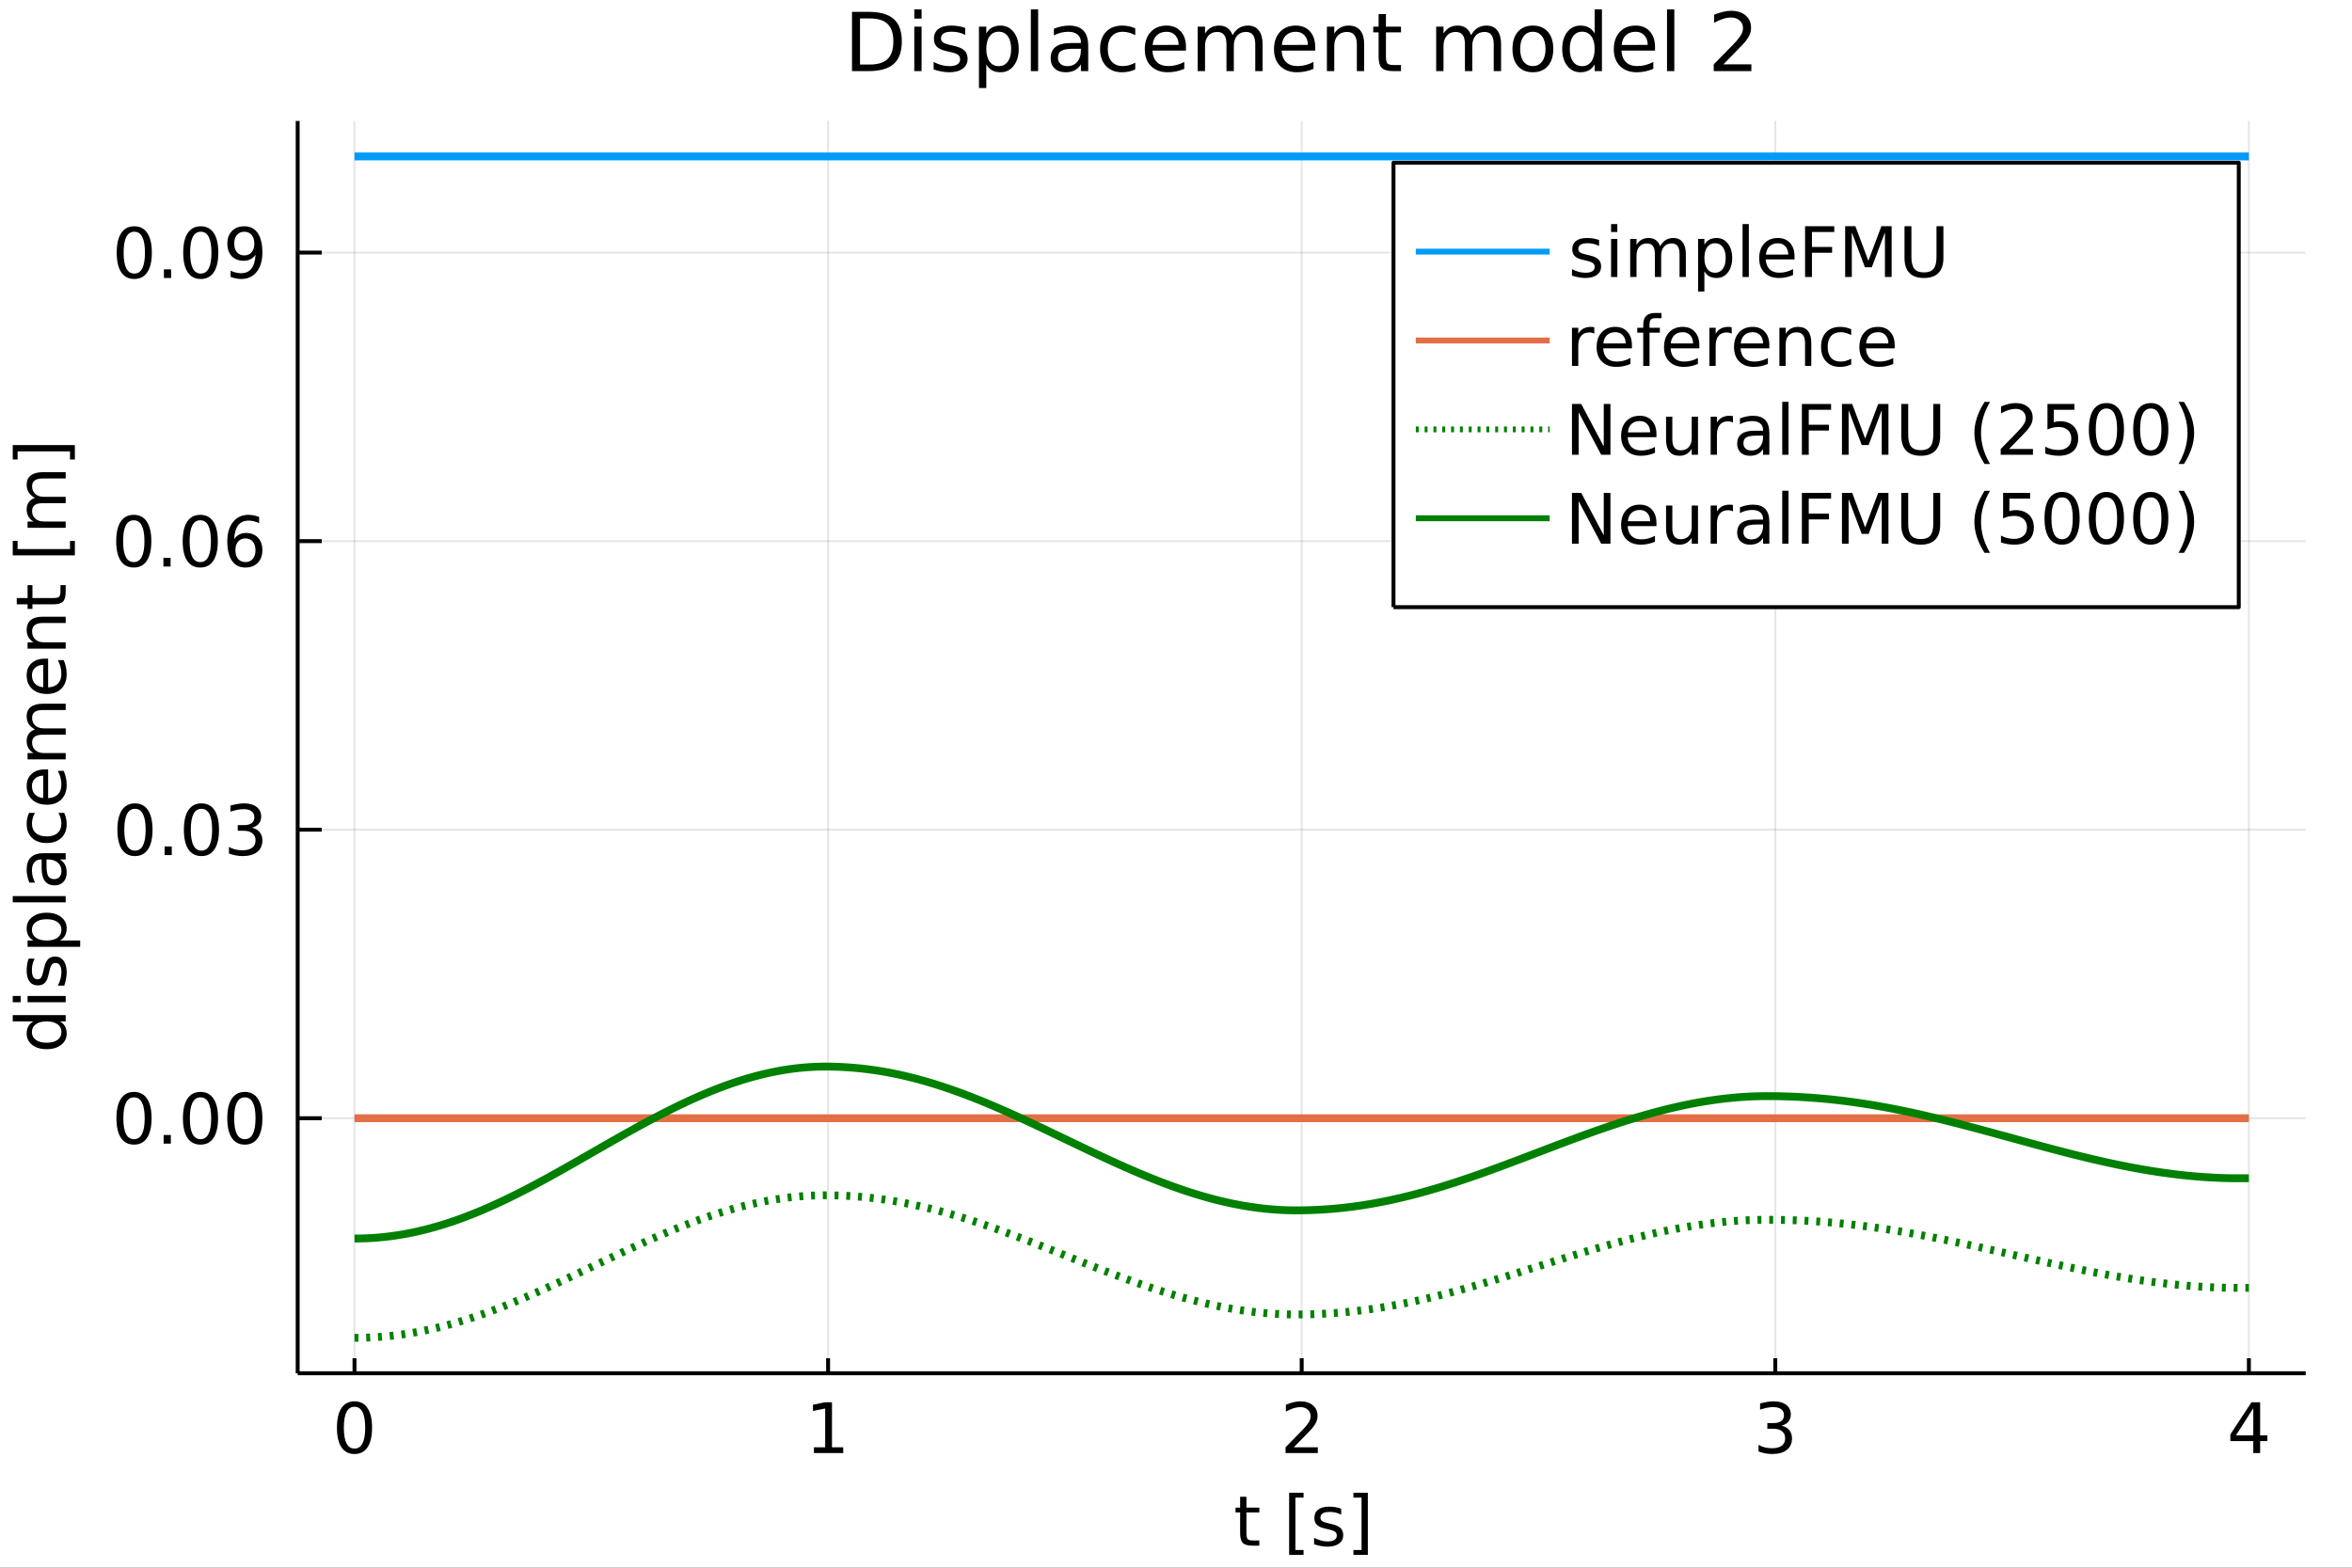 <svg xmlns="http://www.w3.org/2000/svg" xmlns:xlink="http://www.w3.org/1999/xlink" width="600" height="400" viewBox="0 0 2400 1600"><rect x="0" y="0" width="2400" height="1600" fill="#333333" stroke="none"/><defs><clipPath id="clip130"><rect width="2400" height="1600" x="0" y="0"/></clipPath></defs><path fill="#fff" fill-opacity="1" fill-rule="evenodd" d="M0 1600 L2400 1600 L2400 0 L0 0 Z" clip-path="url(#clip130)"/><defs><clipPath id="clip131"><rect width="1681" height="1600" x="480" y="0"/></clipPath></defs><path fill="#fff" fill-opacity="1" fill-rule="evenodd" d="M303.746 1401.58 L2352.76 1401.58 L2352.76 123.472 L303.746 123.472 Z" clip-path="url(#clip130)"/><defs><clipPath id="clip132"><rect width="2050" height="1279" x="303" y="123"/></clipPath></defs><polyline style="stroke:#000;stroke-linecap:butt;stroke-linejoin:round;stroke-width:2;stroke-opacity:.1;fill:none" points="361.737 1401.58 361.737 123.472" clip-path="url(#clip132)"/><polyline style="stroke:#000;stroke-linecap:butt;stroke-linejoin:round;stroke-width:2;stroke-opacity:.1;fill:none" points="844.994 1401.58 844.994 123.472" clip-path="url(#clip132)"/><polyline style="stroke:#000;stroke-linecap:butt;stroke-linejoin:round;stroke-width:2;stroke-opacity:.1;fill:none" points="1328.25 1401.58 1328.25 123.472" clip-path="url(#clip132)"/><polyline style="stroke:#000;stroke-linecap:butt;stroke-linejoin:round;stroke-width:2;stroke-opacity:.1;fill:none" points="1811.51 1401.58 1811.51 123.472" clip-path="url(#clip132)"/><polyline style="stroke:#000;stroke-linecap:butt;stroke-linejoin:round;stroke-width:2;stroke-opacity:.1;fill:none" points="2294.77 1401.58 2294.77 123.472" clip-path="url(#clip132)"/><polyline style="stroke:#000;stroke-linecap:butt;stroke-linejoin:round;stroke-width:4;stroke-opacity:1;fill:none" points="303.746 1401.58 2352.76 1401.58" clip-path="url(#clip130)"/><polyline style="stroke:#000;stroke-linecap:butt;stroke-linejoin:round;stroke-width:4;stroke-opacity:1;fill:none" points="361.737 1401.58 361.737 1386.24" clip-path="url(#clip130)"/><polyline style="stroke:#000;stroke-linecap:butt;stroke-linejoin:round;stroke-width:4;stroke-opacity:1;fill:none" points="844.994 1401.58 844.994 1386.24" clip-path="url(#clip130)"/><polyline style="stroke:#000;stroke-linecap:butt;stroke-linejoin:round;stroke-width:4;stroke-opacity:1;fill:none" points="1328.25 1401.58 1328.25 1386.24" clip-path="url(#clip130)"/><polyline style="stroke:#000;stroke-linecap:butt;stroke-linejoin:round;stroke-width:4;stroke-opacity:1;fill:none" points="1811.51 1401.58 1811.51 1386.24" clip-path="url(#clip130)"/><polyline style="stroke:#000;stroke-linecap:butt;stroke-linejoin:round;stroke-width:4;stroke-opacity:1;fill:none" points="2294.77 1401.58 2294.77 1386.24" clip-path="url(#clip130)"/><path fill="#000" fill-opacity="1" fill-rule="evenodd" d="M361.737 1435.77 Q356.32 1435.77 353.577 1441.11 Q350.869 1446.43 350.869 1457.12 Q350.869 1467.78 353.577 1473.13 Q356.32 1478.44 361.737 1478.44 Q367.188 1478.44 369.897 1473.13 Q372.64 1467.78 372.64 1457.12 Q372.64 1446.43 369.897 1441.11 Q367.188 1435.77 361.737 1435.77 M361.737 1430.21 Q370.452 1430.21 375.035 1437.12 Q379.653 1443.99 379.653 1457.12 Q379.653 1470.21 375.035 1477.12 Q370.452 1483.99 361.737 1483.99 Q353.022 1483.99 348.404 1477.12 Q343.82 1470.21 343.82 1457.12 Q343.82 1443.99 348.404 1437.12 Q353.022 1430.21 361.737 1430.21 Z" clip-path="url(#clip130)"/><path fill="#000" fill-opacity="1" fill-rule="evenodd" d="M830.567 1477.09 L842.025 1477.09 L842.025 1437.54 L829.56 1440.04 L829.56 1433.65 L841.956 1431.15 L848.97 1431.15 L848.97 1477.09 L860.428 1477.09 L860.428 1482.99 L830.567 1482.99 L830.567 1477.09 Z" clip-path="url(#clip130)"/><path fill="#000" fill-opacity="1" fill-rule="evenodd" d="M1320.23 1477.09 L1344.71 1477.09 L1344.71 1482.99 L1311.79 1482.99 L1311.79 1477.09 Q1315.79 1472.95 1322.66 1466.01 Q1329.57 1459.03 1331.34 1457.02 Q1334.71 1453.23 1336.03 1450.63 Q1337.38 1447.99 1337.38 1445.45 Q1337.38 1441.32 1334.47 1438.72 Q1331.58 1436.11 1326.93 1436.11 Q1323.63 1436.11 1319.95 1437.26 Q1316.31 1438.4 1312.14 1440.73 L1312.14 1433.65 Q1316.38 1431.95 1320.06 1431.08 Q1323.74 1430.21 1326.79 1430.21 Q1334.85 1430.21 1339.64 1434.24 Q1344.43 1438.27 1344.43 1445 Q1344.43 1448.2 1343.22 1451.08 Q1342.04 1453.93 1338.88 1457.81 Q1338.01 1458.82 1333.36 1463.65 Q1328.7 1468.44 1320.23 1477.09 Z" clip-path="url(#clip130)"/><path fill="#000" fill-opacity="1" fill-rule="evenodd" d="M1817.88 1455.04 Q1822.91 1456.11 1825.73 1459.52 Q1828.57 1462.92 1828.57 1467.92 Q1828.57 1475.59 1823.3 1479.79 Q1818.02 1483.99 1808.3 1483.99 Q1805.03 1483.99 1801.56 1483.34 Q1798.12 1482.71 1794.44 1481.43 L1794.44 1474.65 Q1797.36 1476.36 1800.83 1477.22 Q1804.3 1478.09 1808.09 1478.09 Q1814.69 1478.09 1818.12 1475.49 Q1821.59 1472.88 1821.59 1467.92 Q1821.59 1463.34 1818.37 1460.77 Q1815.17 1458.16 1809.44 1458.16 L1803.4 1458.16 L1803.4 1452.4 L1809.72 1452.4 Q1814.89 1452.4 1817.64 1450.35 Q1820.38 1448.27 1820.38 1444.38 Q1820.38 1440.38 1817.53 1438.27 Q1814.72 1436.11 1809.44 1436.11 Q1806.56 1436.11 1803.26 1436.74 Q1799.96 1437.36 1796 1438.68 L1796 1432.43 Q1800 1431.32 1803.47 1430.77 Q1806.98 1430.21 1810.07 1430.21 Q1818.05 1430.21 1822.71 1433.86 Q1827.36 1437.47 1827.36 1443.65 Q1827.36 1447.95 1824.89 1450.94 Q1822.43 1453.89 1817.88 1455.04 Z" clip-path="url(#clip130)"/><path fill="#000" fill-opacity="1" fill-rule="evenodd" d="M2299.28 1437.26 L2281.57 1464.93 L2299.28 1464.93 L2299.28 1437.26 M2297.44 1431.15 L2306.26 1431.15 L2306.26 1464.93 L2313.65 1464.93 L2313.65 1470.77 L2306.26 1470.77 L2306.26 1482.99 L2299.28 1482.99 L2299.28 1470.77 L2275.88 1470.77 L2275.88 1463.99 L2297.44 1431.15 Z" clip-path="url(#clip130)"/><path fill="#000" fill-opacity="1" fill-rule="evenodd" d="M1271.86 1527.62 L1271.86 1538.66 L1285.02 1538.66 L1285.02 1543.62 L1271.86 1543.62 L1271.86 1564.74 Q1271.86 1569.49 1273.15 1570.85 Q1274.47 1572.2 1278.46 1572.2 L1285.02 1572.2 L1285.02 1577.55 L1278.46 1577.55 Q1271.06 1577.55 1268.25 1574.8 Q1265.44 1572.03 1265.44 1564.74 L1265.44 1543.62 L1260.75 1543.62 L1260.75 1538.66 L1265.44 1538.66 L1265.44 1527.62 L1271.86 1527.62 Z" clip-path="url(#clip130)"/><path fill="#000" fill-opacity="1" fill-rule="evenodd" d="M1315.44 1523.52 L1330.16 1523.52 L1330.16 1528.49 L1321.83 1528.49 L1321.83 1581.96 L1330.16 1581.96 L1330.16 1586.92 L1315.44 1586.92 L1315.44 1523.52 Z" clip-path="url(#clip130)"/><path fill="#000" fill-opacity="1" fill-rule="evenodd" d="M1368.56 1539.8 L1368.56 1545.85 Q1365.85 1544.46 1362.94 1543.76 Q1360.02 1543.07 1356.9 1543.07 Q1352.14 1543.07 1349.74 1544.53 Q1347.38 1545.99 1347.38 1548.9 Q1347.38 1551.12 1349.08 1552.41 Q1350.79 1553.66 1355.92 1554.8 L1358.11 1555.29 Q1364.92 1556.75 1367.76 1559.42 Q1370.65 1562.06 1370.65 1566.82 Q1370.65 1572.24 1366.34 1575.4 Q1362.07 1578.55 1354.57 1578.55 Q1351.45 1578.55 1348.04 1577.93 Q1344.67 1577.34 1340.92 1576.12 L1340.92 1569.53 Q1344.47 1571.37 1347.9 1572.3 Q1351.34 1573.21 1354.71 1573.21 Q1359.22 1573.21 1361.65 1571.68 Q1364.08 1570.12 1364.08 1567.3 Q1364.08 1564.7 1362.31 1563.31 Q1360.58 1561.92 1354.64 1560.64 L1352.42 1560.12 Q1346.48 1558.87 1343.84 1556.3 Q1341.2 1553.69 1341.2 1549.18 Q1341.2 1543.69 1345.09 1540.71 Q1348.98 1537.72 1356.13 1537.72 Q1359.67 1537.72 1362.8 1538.24 Q1365.92 1538.76 1368.56 1539.8 Z" clip-path="url(#clip130)"/><path fill="#000" fill-opacity="1" fill-rule="evenodd" d="M1395.75 1523.52 L1395.75 1586.92 L1381.03 1586.92 L1381.03 1581.96 L1389.33 1581.96 L1389.33 1528.49 L1381.03 1528.49 L1381.03 1523.52 L1395.75 1523.52 Z" clip-path="url(#clip130)"/><polyline style="stroke:#000;stroke-linecap:butt;stroke-linejoin:round;stroke-width:2;stroke-opacity:.1;fill:none" points="303.746 1141.28 2352.76 1141.28" clip-path="url(#clip132)"/><polyline style="stroke:#000;stroke-linecap:butt;stroke-linejoin:round;stroke-width:2;stroke-opacity:.1;fill:none" points="303.746 846.792 2352.76 846.792" clip-path="url(#clip132)"/><polyline style="stroke:#000;stroke-linecap:butt;stroke-linejoin:round;stroke-width:2;stroke-opacity:.1;fill:none" points="303.746 552.301 2352.76 552.301" clip-path="url(#clip132)"/><polyline style="stroke:#000;stroke-linecap:butt;stroke-linejoin:round;stroke-width:2;stroke-opacity:.1;fill:none" points="303.746 257.809 2352.76 257.809" clip-path="url(#clip132)"/><polyline style="stroke:#000;stroke-linecap:butt;stroke-linejoin:round;stroke-width:4;stroke-opacity:1;fill:none" points="303.746 1401.58 303.746 123.472" clip-path="url(#clip130)"/><polyline style="stroke:#000;stroke-linecap:butt;stroke-linejoin:round;stroke-width:4;stroke-opacity:1;fill:none" points="303.746 1141.28 328.334 1141.28" clip-path="url(#clip130)"/><polyline style="stroke:#000;stroke-linecap:butt;stroke-linejoin:round;stroke-width:4;stroke-opacity:1;fill:none" points="303.746 846.792 328.334 846.792" clip-path="url(#clip130)"/><polyline style="stroke:#000;stroke-linecap:butt;stroke-linejoin:round;stroke-width:4;stroke-opacity:1;fill:none" points="303.746 552.301 328.334 552.301" clip-path="url(#clip130)"/><polyline style="stroke:#000;stroke-linecap:butt;stroke-linejoin:round;stroke-width:4;stroke-opacity:1;fill:none" points="303.746 257.809 328.334 257.809" clip-path="url(#clip130)"/><path fill="#000" fill-opacity="1" fill-rule="evenodd" d="M136.74 1119.98 Q131.323 1119.98 128.58 1125.33 Q125.872 1130.64 125.872 1141.34 Q125.872 1152 128.58 1157.34 Q131.323 1162.66 136.74 1162.66 Q142.191 1162.66 144.899 1157.34 Q147.643 1152 147.643 1141.34 Q147.643 1130.64 144.899 1125.33 Q142.191 1119.98 136.74 1119.98 M136.74 1114.43 Q145.455 1114.43 150.038 1121.34 Q154.656 1128.21 154.656 1141.34 Q154.656 1154.43 150.038 1161.34 Q145.455 1168.21 136.74 1168.21 Q128.025 1168.21 123.407 1161.34 Q118.823 1154.43 118.823 1141.34 Q118.823 1128.21 123.407 1121.34 Q128.025 1114.43 136.74 1114.43 Z" clip-path="url(#clip130)"/><path fill="#000" fill-opacity="1" fill-rule="evenodd" d="M166.983 1158.38 L174.309 1158.38 L174.309 1167.2 L166.983 1167.2 L166.983 1158.38 Z" clip-path="url(#clip130)"/><path fill="#000" fill-opacity="1" fill-rule="evenodd" d="M204.587 1119.98 Q199.17 1119.98 196.427 1125.33 Q193.719 1130.64 193.719 1141.34 Q193.719 1152 196.427 1157.34 Q199.17 1162.66 204.587 1162.66 Q210.038 1162.66 212.746 1157.34 Q215.489 1152 215.489 1141.34 Q215.489 1130.64 212.746 1125.33 Q210.038 1119.98 204.587 1119.98 M204.587 1114.43 Q213.302 1114.43 217.885 1121.34 Q222.503 1128.21 222.503 1141.34 Q222.503 1154.43 217.885 1161.34 Q213.302 1168.21 204.587 1168.21 Q195.871 1168.21 191.253 1161.34 Q186.67 1154.43 186.67 1141.34 Q186.67 1128.21 191.253 1121.34 Q195.871 1114.43 204.587 1114.43 Z" clip-path="url(#clip130)"/><path fill="#000" fill-opacity="1" fill-rule="evenodd" d="M249.829 1119.98 Q244.413 1119.98 241.67 1125.33 Q238.961 1130.64 238.961 1141.34 Q238.961 1152 241.67 1157.34 Q244.413 1162.66 249.829 1162.66 Q255.281 1162.66 257.989 1157.34 Q260.732 1152 260.732 1141.34 Q260.732 1130.64 257.989 1125.33 Q255.281 1119.98 249.829 1119.98 M249.829 1114.43 Q258.545 1114.43 263.128 1121.34 Q267.746 1128.21 267.746 1141.34 Q267.746 1154.43 263.128 1161.34 Q258.545 1168.21 249.829 1168.21 Q241.114 1168.21 236.496 1161.34 Q231.913 1154.43 231.913 1141.34 Q231.913 1128.21 236.496 1121.34 Q241.114 1114.43 249.829 1114.43 Z" clip-path="url(#clip130)"/><path fill="#000" fill-opacity="1" fill-rule="evenodd" d="M137.712 825.49 Q132.295 825.49 129.552 830.838 Q126.844 836.15 126.844 846.844 Q126.844 857.504 129.552 862.851 Q132.295 868.164 137.712 868.164 Q143.163 868.164 145.872 862.851 Q148.615 857.504 148.615 846.844 Q148.615 836.15 145.872 830.838 Q143.163 825.49 137.712 825.49 M137.712 819.935 Q146.427 819.935 151.011 826.844 Q155.629 833.719 155.629 846.844 Q155.629 859.935 151.011 866.844 Q146.427 873.719 137.712 873.719 Q128.997 873.719 124.379 866.844 Q119.795 859.935 119.795 846.844 Q119.795 833.719 124.379 826.844 Q128.997 819.935 137.712 819.935 Z" clip-path="url(#clip130)"/><path fill="#000" fill-opacity="1" fill-rule="evenodd" d="M167.955 863.893 L175.281 863.893 L175.281 872.712 L167.955 872.712 L167.955 863.893 Z" clip-path="url(#clip130)"/><path fill="#000" fill-opacity="1" fill-rule="evenodd" d="M205.559 825.49 Q200.142 825.49 197.399 830.838 Q194.691 836.15 194.691 846.844 Q194.691 857.504 197.399 862.851 Q200.142 868.164 205.559 868.164 Q211.01 868.164 213.719 862.851 Q216.462 857.504 216.462 846.844 Q216.462 836.15 213.719 830.838 Q211.01 825.49 205.559 825.49 M205.559 819.935 Q214.274 819.935 218.857 826.844 Q223.475 833.719 223.475 846.844 Q223.475 859.935 218.857 866.844 Q214.274 873.719 205.559 873.719 Q196.844 873.719 192.226 866.844 Q187.642 859.935 187.642 846.844 Q187.642 833.719 192.226 826.844 Q196.844 819.935 205.559 819.935 Z" clip-path="url(#clip130)"/><path fill="#000" fill-opacity="1" fill-rule="evenodd" d="M257.052 844.761 Q262.086 845.837 264.899 849.24 Q267.746 852.643 267.746 857.643 Q267.746 865.317 262.468 869.518 Q257.191 873.719 247.468 873.719 Q244.204 873.719 240.732 873.06 Q237.295 872.435 233.614 871.15 L233.614 864.379 Q236.531 866.08 240.003 866.948 Q243.475 867.816 247.26 867.816 Q253.857 867.816 257.295 865.212 Q260.767 862.608 260.767 857.643 Q260.767 853.06 257.538 850.49 Q254.343 847.886 248.614 847.886 L242.573 847.886 L242.573 842.122 L248.892 842.122 Q254.066 842.122 256.809 840.074 Q259.552 837.99 259.552 834.101 Q259.552 830.108 256.704 827.99 Q253.892 825.838 248.614 825.838 Q245.732 825.838 242.434 826.463 Q239.135 827.088 235.177 828.407 L235.177 822.157 Q239.17 821.046 242.642 820.49 Q246.149 819.935 249.239 819.935 Q257.225 819.935 261.878 823.581 Q266.531 827.192 266.531 833.372 Q266.531 837.678 264.065 840.664 Q261.6 843.615 257.052 844.761 Z" clip-path="url(#clip130)"/><path fill="#000" fill-opacity="1" fill-rule="evenodd" d="M136.497 530.999 Q131.08 530.999 128.337 536.346 Q125.629 541.658 125.629 552.353 Q125.629 563.012 128.337 568.36 Q131.08 573.672 136.497 573.672 Q141.948 573.672 144.656 568.36 Q147.399 563.012 147.399 552.353 Q147.399 541.658 144.656 536.346 Q141.948 530.999 136.497 530.999 M136.497 525.443 Q145.212 525.443 149.795 532.353 Q154.413 539.228 154.413 552.353 Q154.413 565.443 149.795 572.353 Q145.212 579.228 136.497 579.228 Q127.781 579.228 123.163 572.353 Q118.58 565.443 118.58 552.353 Q118.58 539.228 123.163 532.353 Q127.781 525.443 136.497 525.443 Z" clip-path="url(#clip130)"/><path fill="#000" fill-opacity="1" fill-rule="evenodd" d="M166.74 569.401 L174.066 569.401 L174.066 578.221 L166.74 578.221 L166.74 569.401 Z" clip-path="url(#clip130)"/><path fill="#000" fill-opacity="1" fill-rule="evenodd" d="M204.344 530.999 Q198.927 530.999 196.184 536.346 Q193.476 541.658 193.476 552.353 Q193.476 563.012 196.184 568.36 Q198.927 573.672 204.344 573.672 Q209.795 573.672 212.503 568.36 Q215.246 563.012 215.246 552.353 Q215.246 541.658 212.503 536.346 Q209.795 530.999 204.344 530.999 M204.344 525.443 Q213.059 525.443 217.642 532.353 Q222.26 539.228 222.26 552.353 Q222.26 565.443 217.642 572.353 Q213.059 579.228 204.344 579.228 Q195.628 579.228 191.01 572.353 Q186.427 565.443 186.427 552.353 Q186.427 539.228 191.01 532.353 Q195.628 525.443 204.344 525.443 Z" clip-path="url(#clip130)"/><path fill="#000" fill-opacity="1" fill-rule="evenodd" d="M250.454 549.505 Q245.732 549.505 242.954 552.735 Q240.211 555.964 240.211 561.589 Q240.211 567.179 242.954 570.443 Q245.732 573.672 250.454 573.672 Q255.177 573.672 257.92 570.443 Q260.697 567.179 260.697 561.589 Q260.697 555.964 257.92 552.735 Q255.177 549.505 250.454 549.505 M264.378 527.526 L264.378 533.915 Q261.739 532.665 259.031 532.006 Q256.357 531.346 253.718 531.346 Q246.774 531.346 243.093 536.033 Q239.448 540.721 238.927 550.2 Q240.975 547.179 244.066 545.582 Q247.156 543.95 250.871 543.95 Q258.684 543.95 263.197 548.707 Q267.746 553.429 267.746 561.589 Q267.746 569.575 263.024 574.401 Q258.302 579.228 250.454 579.228 Q241.461 579.228 236.705 572.353 Q231.948 565.443 231.948 552.353 Q231.948 540.061 237.781 532.769 Q243.614 525.443 253.441 525.443 Q256.079 525.443 258.753 525.964 Q261.461 526.485 264.378 527.526 Z" clip-path="url(#clip130)"/><path fill="#000" fill-opacity="1" fill-rule="evenodd" d="M137.018 236.507 Q131.601 236.507 128.858 241.854 Q126.15 247.167 126.15 257.861 Q126.15 268.521 128.858 273.868 Q131.601 279.18 137.018 279.18 Q142.469 279.18 145.177 273.868 Q147.92 268.521 147.92 257.861 Q147.92 247.167 145.177 241.854 Q142.469 236.507 137.018 236.507 M137.018 230.951 Q145.733 230.951 150.316 237.861 Q154.934 244.736 154.934 257.861 Q154.934 270.951 150.316 277.861 Q145.733 284.736 137.018 284.736 Q128.302 284.736 123.684 277.861 Q119.101 270.951 119.101 257.861 Q119.101 244.736 123.684 237.861 Q128.302 230.951 137.018 230.951 Z" clip-path="url(#clip130)"/><path fill="#000" fill-opacity="1" fill-rule="evenodd" d="M167.26 274.909 L174.587 274.909 L174.587 283.729 L167.26 283.729 L167.26 274.909 Z" clip-path="url(#clip130)"/><path fill="#000" fill-opacity="1" fill-rule="evenodd" d="M204.864 236.507 Q199.448 236.507 196.705 241.854 Q193.996 247.167 193.996 257.861 Q193.996 268.521 196.705 273.868 Q199.448 279.18 204.864 279.18 Q210.316 279.18 213.024 273.868 Q215.767 268.521 215.767 257.861 Q215.767 247.167 213.024 241.854 Q210.316 236.507 204.864 236.507 M204.864 230.951 Q213.58 230.951 218.163 237.861 Q222.781 244.736 222.781 257.861 Q222.781 270.951 218.163 277.861 Q213.58 284.736 204.864 284.736 Q196.149 284.736 191.531 277.861 Q186.948 270.951 186.948 257.861 Q186.948 244.736 191.531 237.861 Q196.149 230.951 204.864 230.951 Z" clip-path="url(#clip130)"/><path fill="#000" fill-opacity="1" fill-rule="evenodd" d="M235.316 282.653 L235.316 276.264 Q237.955 277.514 240.663 278.173 Q243.371 278.833 245.975 278.833 Q252.92 278.833 256.566 274.18 Q260.246 269.493 260.767 259.979 Q258.753 262.965 255.663 264.562 Q252.572 266.16 248.823 266.16 Q241.045 266.16 236.496 261.472 Q231.982 256.75 231.982 248.59 Q231.982 240.604 236.705 235.778 Q241.427 230.951 249.274 230.951 Q258.267 230.951 262.989 237.861 Q267.746 244.736 267.746 257.861 Q267.746 270.118 261.913 277.444 Q256.114 284.736 246.288 284.736 Q243.649 284.736 240.941 284.215 Q238.232 283.694 235.316 282.653 M249.274 260.673 Q253.996 260.673 256.739 257.444 Q259.517 254.215 259.517 248.59 Q259.517 243 256.739 239.771 Q253.996 236.507 249.274 236.507 Q244.552 236.507 241.774 239.771 Q239.031 243 239.031 248.59 Q239.031 254.215 241.774 257.444 Q244.552 260.673 249.274 260.673 Z" clip-path="url(#clip130)"/><path fill="#000" fill-opacity="1" fill-rule="evenodd" d="M34.042 1042.44 L13.001 1042.44 L13.001 1036.05 L67.028 1036.05 L67.028 1042.44 L61.195 1042.44 Q64.667 1044.45 66.368 1047.54 Q68.035 1050.6 68.035 1054.9 Q68.035 1061.95 62.41 1066.4 Q56.785 1070.81 47.618 1070.81 Q38.452 1070.81 32.827 1066.4 Q27.202 1061.95 27.202 1054.9 Q27.202 1050.6 28.903 1047.54 Q30.57 1044.45 34.042 1042.44 M47.618 1064.21 Q54.667 1064.21 58.695 1061.33 Q62.688 1058.41 62.688 1053.34 Q62.688 1048.27 58.695 1045.35 Q54.667 1042.44 47.618 1042.44 Q40.57 1042.44 36.577 1045.35 Q32.549 1048.27 32.549 1053.34 Q32.549 1058.41 36.577 1061.33 Q40.57 1064.21 47.618 1064.21 Z" clip-path="url(#clip130)"/><path fill="#000" fill-opacity="1" fill-rule="evenodd" d="M28.14 1022.89 L28.14 1016.5 L67.028 1016.5 L67.028 1022.89 L28.14 1022.89 M13.001 1022.89 L13.001 1016.5 L21.091 1016.5 L21.091 1022.89 L13.001 1022.89 Z" clip-path="url(#clip130)"/><path fill="#000" fill-opacity="1" fill-rule="evenodd" d="M29.285 978.341 L35.327 978.341 Q33.938 981.049 33.244 983.966 Q32.549 986.882 32.549 990.007 Q32.549 994.764 34.008 997.16 Q35.466 999.521 38.383 999.521 Q40.605 999.521 41.889 997.82 Q43.139 996.118 44.285 990.98 L44.771 988.792 Q46.23 981.987 48.903 979.139 Q51.542 976.257 56.299 976.257 Q61.716 976.257 64.875 980.563 Q68.035 984.834 68.035 992.334 Q68.035 995.459 67.41 998.862 Q66.82 1002.23 65.605 1005.98 L59.007 1005.98 Q60.848 1002.44 61.785 999 Q62.688 995.563 62.688 992.195 Q62.688 987.681 61.16 985.25 Q59.598 982.82 56.785 982.82 Q54.181 982.82 52.792 984.591 Q51.403 986.327 50.118 992.264 L49.598 994.487 Q48.348 1000.42 45.778 1003.06 Q43.174 1005.7 38.66 1005.7 Q33.174 1005.7 30.188 1001.81 Q27.202 997.924 27.202 990.771 Q27.202 987.23 27.723 984.105 Q28.244 980.98 29.285 978.341 Z" clip-path="url(#clip130)"/><path fill="#000" fill-opacity="1" fill-rule="evenodd" d="M61.195 959.903 L81.82 959.903 L81.82 966.327 L28.14 966.327 L28.14 959.903 L34.042 959.903 Q30.57 957.89 28.903 954.834 Q27.202 951.744 27.202 947.473 Q27.202 940.39 32.827 935.98 Q38.452 931.535 47.618 931.535 Q56.785 931.535 62.41 935.98 Q68.035 940.39 68.035 947.473 Q68.035 951.744 66.368 954.834 Q64.667 957.89 61.195 959.903 M47.618 938.167 Q40.57 938.167 36.577 941.084 Q32.549 943.966 32.549 949.035 Q32.549 954.105 36.577 957.021 Q40.57 959.903 47.618 959.903 Q54.667 959.903 58.695 957.021 Q62.688 954.105 62.688 949.035 Q62.688 943.966 58.695 941.084 Q54.667 938.167 47.618 938.167 Z" clip-path="url(#clip130)"/><path fill="#000" fill-opacity="1" fill-rule="evenodd" d="M13.001 920.945 L13.001 914.556 L67.028 914.556 L67.028 920.945 L13.001 920.945 Z" clip-path="url(#clip130)"/><path fill="#000" fill-opacity="1" fill-rule="evenodd" d="M47.48 883.515 Q47.48 891.258 49.251 894.244 Q51.021 897.23 55.292 897.23 Q58.695 897.23 60.709 895.008 Q62.688 892.751 62.688 888.897 Q62.688 883.584 58.938 880.39 Q55.153 877.161 48.903 877.161 L47.48 877.161 L47.48 883.515 M44.841 870.772 L67.028 870.772 L67.028 877.161 L61.125 877.161 Q64.667 879.348 66.368 882.612 Q68.035 885.876 68.035 890.598 Q68.035 896.57 64.702 900.112 Q61.334 903.619 55.709 903.619 Q49.146 903.619 45.813 899.244 Q42.48 894.834 42.48 886.119 L42.48 877.161 L41.855 877.161 Q37.445 877.161 35.049 880.077 Q32.619 882.959 32.619 888.202 Q32.619 891.536 33.417 894.695 Q34.216 897.855 35.813 900.772 L29.91 900.772 Q28.556 897.265 27.896 893.966 Q27.202 890.668 27.202 887.543 Q27.202 879.105 31.577 874.939 Q35.952 870.772 44.841 870.772 Z" clip-path="url(#clip130)"/><path fill="#000" fill-opacity="1" fill-rule="evenodd" d="M29.633 829.626 L35.605 829.626 Q34.112 832.335 33.383 835.078 Q32.619 837.786 32.619 840.564 Q32.619 846.779 36.577 850.216 Q40.501 853.654 47.618 853.654 Q54.737 853.654 58.695 850.216 Q62.618 846.779 62.618 840.564 Q62.618 837.786 61.889 835.078 Q61.125 832.335 59.632 829.626 L65.535 829.626 Q66.785 832.3 67.41 835.182 Q68.035 838.029 68.035 841.258 Q68.035 850.043 62.514 855.216 Q56.993 860.39 47.618 860.39 Q38.105 860.39 32.653 855.182 Q27.202 849.939 27.202 840.842 Q27.202 837.89 27.827 835.078 Q28.417 832.265 29.633 829.626 Z" clip-path="url(#clip130)"/><path fill="#000" fill-opacity="1" fill-rule="evenodd" d="M45.987 785.252 L49.112 785.252 L49.112 814.626 Q55.709 814.21 59.181 810.668 Q62.618 807.092 62.618 800.738 Q62.618 797.057 61.716 793.62 Q60.813 790.147 59.007 786.745 L65.049 786.745 Q66.507 790.182 67.271 793.793 Q68.035 797.404 68.035 801.12 Q68.035 810.425 62.618 815.876 Q57.202 821.293 47.966 821.293 Q38.417 821.293 32.827 816.154 Q27.202 810.981 27.202 802.231 Q27.202 794.383 32.271 789.835 Q37.306 785.252 45.987 785.252 M44.112 791.64 Q38.869 791.71 35.744 794.592 Q32.619 797.439 32.619 802.161 Q32.619 807.508 35.639 810.738 Q38.66 813.932 44.146 814.418 L44.112 791.64 Z" clip-path="url(#clip130)"/><path fill="#000" fill-opacity="1" fill-rule="evenodd" d="M35.605 744.488 Q31.299 742.092 29.251 738.759 Q27.202 735.425 27.202 730.912 Q27.202 724.835 31.473 721.537 Q35.709 718.238 43.556 718.238 L67.028 718.238 L67.028 724.662 L43.764 724.662 Q38.174 724.662 35.466 726.641 Q32.758 728.62 32.758 732.682 Q32.758 737.648 36.056 740.53 Q39.355 743.412 45.049 743.412 L67.028 743.412 L67.028 749.835 L43.764 749.835 Q38.139 749.835 35.466 751.814 Q32.758 753.793 32.758 757.925 Q32.758 762.821 36.091 765.703 Q39.389 768.585 45.049 768.585 L67.028 768.585 L67.028 775.009 L28.14 775.009 L28.14 768.585 L34.181 768.585 Q30.605 766.397 28.903 763.342 Q27.202 760.286 27.202 756.085 Q27.202 751.849 29.355 748.898 Q31.508 745.911 35.605 744.488 Z" clip-path="url(#clip130)"/><path fill="#000" fill-opacity="1" fill-rule="evenodd" d="M45.987 672.231 L49.112 672.231 L49.112 701.606 Q55.709 701.19 59.181 697.648 Q62.618 694.071 62.618 687.717 Q62.618 684.037 61.716 680.599 Q60.813 677.127 59.007 673.724 L65.049 673.724 Q66.507 677.162 67.271 680.773 Q68.035 684.384 68.035 688.099 Q68.035 697.405 62.618 702.856 Q57.202 708.273 47.966 708.273 Q38.417 708.273 32.827 703.134 Q27.202 697.96 27.202 689.21 Q27.202 681.363 32.271 676.815 Q37.306 672.231 45.987 672.231 M44.112 678.62 Q38.869 678.69 35.744 681.572 Q32.619 684.419 32.619 689.141 Q32.619 694.488 35.639 697.717 Q38.66 700.912 44.146 701.398 L44.112 678.62 Z" clip-path="url(#clip130)"/><path fill="#000" fill-opacity="1" fill-rule="evenodd" d="M43.556 629.419 L67.028 629.419 L67.028 635.808 L43.764 635.808 Q38.244 635.808 35.501 637.961 Q32.758 640.113 32.758 644.419 Q32.758 649.593 36.056 652.579 Q39.355 655.565 45.049 655.565 L67.028 655.565 L67.028 661.988 L28.14 661.988 L28.14 655.565 L34.181 655.565 Q30.674 653.273 28.938 650.183 Q27.202 647.058 27.202 642.995 Q27.202 636.294 31.369 632.857 Q35.501 629.419 43.556 629.419 Z" clip-path="url(#clip130)"/><path fill="#000" fill-opacity="1" fill-rule="evenodd" d="M17.098 610.357 L28.14 610.357 L28.14 597.197 L33.105 597.197 L33.105 610.357 L54.216 610.357 Q58.973 610.357 60.327 609.072 Q61.681 607.753 61.681 603.759 L61.681 597.197 L67.028 597.197 L67.028 603.759 Q67.028 611.155 64.285 613.968 Q61.507 616.78 54.216 616.78 L33.105 616.78 L33.105 621.468 L28.14 621.468 L28.14 616.78 L17.098 616.78 L17.098 610.357 Z" clip-path="url(#clip130)"/><path fill="#000" fill-opacity="1" fill-rule="evenodd" d="M13.001 566.781 L13.001 552.058 L17.966 552.058 L17.966 560.392 L71.438 560.392 L71.438 552.058 L76.403 552.058 L76.403 566.781 L13.001 566.781 Z" clip-path="url(#clip130)"/><path fill="#000" fill-opacity="1" fill-rule="evenodd" d="M35.605 508.17 Q31.299 505.774 29.251 502.441 Q27.202 499.107 27.202 494.593 Q27.202 488.517 31.473 485.218 Q35.709 481.92 43.556 481.92 L67.028 481.92 L67.028 488.343 L43.764 488.343 Q38.174 488.343 35.466 490.323 Q32.758 492.302 32.758 496.364 Q32.758 501.329 36.056 504.211 Q39.355 507.093 45.049 507.093 L67.028 507.093 L67.028 513.517 L43.764 513.517 Q38.139 513.517 35.466 515.496 Q32.758 517.475 32.758 521.607 Q32.758 526.503 36.091 529.385 Q39.389 532.267 45.049 532.267 L67.028 532.267 L67.028 538.69 L28.14 538.69 L28.14 532.267 L34.181 532.267 Q30.605 530.079 28.903 527.024 Q27.202 523.968 27.202 519.767 Q27.202 515.531 29.355 512.579 Q31.508 509.593 35.605 508.17 Z" clip-path="url(#clip130)"/><path fill="#000" fill-opacity="1" fill-rule="evenodd" d="M13.001 454.246 L76.403 454.246 L76.403 468.969 L71.438 468.969 L71.438 460.67 L17.966 460.67 L17.966 468.969 L13.001 468.969 L13.001 454.246 Z" clip-path="url(#clip130)"/><path fill="#000" fill-opacity="1" fill-rule="evenodd" d="M877.568 18.82 L877.568 65.852 L887.452 65.852 Q899.969 65.852 905.762 60.18 Q911.595 54.509 911.595 42.275 Q911.595 30.122 905.762 24.492 Q899.969 18.82 887.452 18.82 L877.568 18.82 M869.385 12.096 L886.196 12.096 Q903.777 12.096 912 19.428 Q920.224 26.72 920.224 42.275 Q920.224 57.912 911.96 65.244 Q903.696 72.576 886.196 72.576 L869.385 72.576 L869.385 12.096 Z" clip-path="url(#clip130)"/><path fill="#000" fill-opacity="1" fill-rule="evenodd" d="M932.943 27.206 L940.397 27.206 L940.397 72.576 L932.943 72.576 L932.943 27.206 M932.943 9.544 L940.397 9.544 L940.397 18.983 L932.943 18.983 L932.943 9.544 Z" clip-path="url(#clip130)"/><path fill="#000" fill-opacity="1" fill-rule="evenodd" d="M984.917 28.543 L984.917 35.591 Q981.757 33.971 978.354 33.161 Q974.951 32.35 971.306 32.35 Q965.756 32.35 962.961 34.052 Q960.206 35.753 960.206 39.156 Q960.206 41.749 962.191 43.248 Q964.176 44.706 970.171 46.043 L972.723 46.61 Q980.663 48.311 983.985 51.43 Q987.347 54.509 987.347 60.059 Q987.347 66.378 982.324 70.064 Q977.341 73.751 968.591 73.751 Q964.946 73.751 960.976 73.022 Q957.046 72.333 952.671 70.915 L952.671 63.218 Q956.803 65.365 960.814 66.459 Q964.824 67.512 968.753 67.512 Q974.02 67.512 976.855 65.73 Q979.691 63.907 979.691 60.626 Q979.691 57.588 977.625 55.967 Q975.599 54.347 968.672 52.848 L966.08 52.24 Q959.153 50.782 956.074 47.785 Q952.995 44.746 952.995 39.48 Q952.995 33.08 957.532 29.596 Q962.069 26.112 970.414 26.112 Q974.546 26.112 978.192 26.72 Q981.838 27.327 984.917 28.543 Z" clip-path="url(#clip130)"/><path fill="#000" fill-opacity="1" fill-rule="evenodd" d="M1006.43 65.77 L1006.43 89.833 L998.933 89.833 L998.933 27.206 L1006.43 27.206 L1006.43 34.092 Q1008.78 30.041 1012.34 28.097 Q1015.95 26.112 1020.93 26.112 Q1029.19 26.112 1034.34 32.675 Q1039.52 39.237 1039.52 49.931 Q1039.52 60.626 1034.34 67.188 Q1029.19 73.751 1020.93 73.751 Q1015.95 73.751 1012.34 71.806 Q1008.78 69.821 1006.43 65.77 M1031.79 49.931 Q1031.79 41.708 1028.38 37.05 Q1025.02 32.35 1019.11 32.35 Q1013.19 32.35 1009.79 37.05 Q1006.43 41.708 1006.43 49.931 Q1006.43 58.155 1009.79 62.854 Q1013.19 67.512 1019.11 67.512 Q1025.02 67.512 1028.38 62.854 Q1031.79 58.155 1031.79 49.931 Z" clip-path="url(#clip130)"/><path fill="#000" fill-opacity="1" fill-rule="evenodd" d="M1051.88 9.544 L1059.33 9.544 L1059.33 72.576 L1051.88 72.576 L1051.88 9.544 Z" clip-path="url(#clip130)"/><path fill="#000" fill-opacity="1" fill-rule="evenodd" d="M1095.55 49.769 Q1086.51 49.769 1083.03 51.835 Q1079.55 53.901 1079.55 58.884 Q1079.55 62.854 1082.14 65.203 Q1084.77 67.512 1089.27 67.512 Q1095.47 67.512 1099.19 63.137 Q1102.96 58.722 1102.96 51.43 L1102.96 49.769 L1095.55 49.769 M1110.41 46.691 L1110.41 72.576 L1102.96 72.576 L1102.96 65.689 Q1100.41 69.821 1096.6 71.806 Q1092.79 73.751 1087.28 73.751 Q1080.32 73.751 1076.18 69.862 Q1072.09 65.933 1072.09 59.37 Q1072.09 51.714 1077.2 47.825 Q1082.34 43.936 1092.51 43.936 L1102.96 43.936 L1102.96 43.207 Q1102.96 38.062 1099.56 35.267 Q1096.19 32.431 1090.08 32.431 Q1086.19 32.431 1082.5 33.363 Q1078.82 34.295 1075.41 36.158 L1075.41 29.272 Q1079.51 27.692 1083.35 26.922 Q1087.2 26.112 1090.85 26.112 Q1100.69 26.112 1105.55 31.216 Q1110.41 36.32 1110.41 46.691 Z" clip-path="url(#clip130)"/><path fill="#000" fill-opacity="1" fill-rule="evenodd" d="M1158.42 28.948 L1158.42 35.915 Q1155.26 34.173 1152.06 33.323 Q1148.9 32.431 1145.66 32.431 Q1138.41 32.431 1134.39 37.05 Q1130.38 41.627 1130.38 49.931 Q1130.38 58.236 1134.39 62.854 Q1138.41 67.431 1145.66 67.431 Q1148.9 67.431 1152.06 66.581 Q1155.26 65.689 1158.42 63.948 L1158.42 70.834 Q1155.3 72.292 1151.94 73.022 Q1148.61 73.751 1144.85 73.751 Q1134.6 73.751 1128.56 67.31 Q1122.53 60.869 1122.53 49.931 Q1122.53 38.832 1128.6 32.472 Q1134.72 26.112 1145.33 26.112 Q1148.78 26.112 1152.06 26.841 Q1155.34 27.53 1158.42 28.948 Z" clip-path="url(#clip130)"/><path fill="#000" fill-opacity="1" fill-rule="evenodd" d="M1210.19 48.028 L1210.19 51.673 L1175.92 51.673 Q1176.4 59.37 1180.53 63.421 Q1184.71 67.431 1192.12 67.431 Q1196.41 67.431 1200.42 66.378 Q1204.48 65.325 1208.45 63.218 L1208.45 70.267 Q1204.44 71.968 1200.22 72.86 Q1196.01 73.751 1191.67 73.751 Q1180.82 73.751 1174.46 67.431 Q1168.14 61.112 1168.14 50.337 Q1168.14 39.197 1174.13 32.675 Q1180.17 26.112 1190.38 26.112 Q1199.53 26.112 1204.84 32.026 Q1210.19 37.9 1210.19 48.028 M1202.73 45.84 Q1202.65 39.723 1199.29 36.077 Q1195.97 32.431 1190.46 32.431 Q1184.22 32.431 1180.45 35.956 Q1176.73 39.48 1176.16 45.88 L1202.73 45.84 Z" clip-path="url(#clip130)"/><path fill="#000" fill-opacity="1" fill-rule="evenodd" d="M1257.74 35.915 Q1260.54 30.892 1264.43 28.502 Q1268.32 26.112 1273.58 26.112 Q1280.67 26.112 1284.52 31.095 Q1288.37 36.037 1288.37 45.192 L1288.37 72.576 L1280.88 72.576 L1280.88 45.435 Q1280.88 38.913 1278.57 35.753 Q1276.26 32.594 1271.52 32.594 Q1265.73 32.594 1262.36 36.442 Q1259 40.29 1259 46.934 L1259 72.576 L1251.51 72.576 L1251.51 45.435 Q1251.51 38.873 1249.2 35.753 Q1246.89 32.594 1242.07 32.594 Q1236.36 32.594 1232.99 36.482 Q1229.63 40.331 1229.63 46.934 L1229.63 72.576 L1222.14 72.576 L1222.14 27.206 L1229.63 27.206 L1229.63 34.254 Q1232.18 30.082 1235.75 28.097 Q1239.31 26.112 1244.21 26.112 Q1249.16 26.112 1252.6 28.624 Q1256.08 31.135 1257.74 35.915 Z" clip-path="url(#clip130)"/><path fill="#000" fill-opacity="1" fill-rule="evenodd" d="M1342.04 48.028 L1342.04 51.673 L1307.77 51.673 Q1308.26 59.37 1312.39 63.421 Q1316.56 67.431 1323.98 67.431 Q1328.27 67.431 1332.28 66.378 Q1336.33 65.325 1340.3 63.218 L1340.3 70.267 Q1336.29 71.968 1332.08 72.86 Q1327.87 73.751 1323.53 73.751 Q1312.68 73.751 1306.32 67.431 Q1300 61.112 1300 50.337 Q1300 39.197 1305.99 32.675 Q1312.03 26.112 1322.24 26.112 Q1331.39 26.112 1336.7 32.026 Q1342.04 37.9 1342.04 48.028 M1334.59 45.84 Q1334.51 39.723 1331.15 36.077 Q1327.83 32.431 1322.32 32.431 Q1316.08 32.431 1312.31 35.956 Q1308.58 39.48 1308.02 45.88 L1334.59 45.84 Z" clip-path="url(#clip130)"/><path fill="#000" fill-opacity="1" fill-rule="evenodd" d="M1391.99 45.192 L1391.99 72.576 L1384.54 72.576 L1384.54 45.435 Q1384.54 38.994 1382.03 35.794 Q1379.52 32.594 1374.49 32.594 Q1368.46 32.594 1364.97 36.442 Q1361.49 40.29 1361.49 46.934 L1361.49 72.576 L1353.99 72.576 L1353.99 27.206 L1361.49 27.206 L1361.49 34.254 Q1364.16 30.163 1367.77 28.138 Q1371.41 26.112 1376.15 26.112 Q1383.97 26.112 1387.98 30.973 Q1391.99 35.794 1391.99 45.192 Z" clip-path="url(#clip130)"/><path fill="#000" fill-opacity="1" fill-rule="evenodd" d="M1414.23 14.324 L1414.23 27.206 L1429.58 27.206 L1429.58 32.999 L1414.23 32.999 L1414.23 57.628 Q1414.23 63.178 1415.73 64.758 Q1417.27 66.338 1421.93 66.338 L1429.58 66.338 L1429.58 72.576 L1421.93 72.576 Q1413.3 72.576 1410.02 69.376 Q1406.74 66.135 1406.74 57.628 L1406.74 32.999 L1401.27 32.999 L1401.27 27.206 L1406.74 27.206 L1406.74 14.324 L1414.23 14.324 Z" clip-path="url(#clip130)"/><path fill="#000" fill-opacity="1" fill-rule="evenodd" d="M1501.08 35.915 Q1503.88 30.892 1507.77 28.502 Q1511.66 26.112 1516.92 26.112 Q1524.01 26.112 1527.86 31.095 Q1531.71 36.037 1531.71 45.192 L1531.71 72.576 L1524.21 72.576 L1524.21 45.435 Q1524.21 38.913 1521.9 35.753 Q1519.6 32.594 1514.86 32.594 Q1509.06 32.594 1505.7 36.442 Q1502.34 40.29 1502.34 46.934 L1502.34 72.576 L1494.84 72.576 L1494.84 45.435 Q1494.84 38.873 1492.54 35.753 Q1490.23 32.594 1485.41 32.594 Q1479.69 32.594 1476.33 36.482 Q1472.97 40.331 1472.97 46.934 L1472.97 72.576 L1465.48 72.576 L1465.48 27.206 L1472.97 27.206 L1472.97 34.254 Q1475.52 30.082 1479.09 28.097 Q1482.65 26.112 1487.55 26.112 Q1492.49 26.112 1495.94 28.624 Q1499.42 31.135 1501.08 35.915 Z" clip-path="url(#clip130)"/><path fill="#000" fill-opacity="1" fill-rule="evenodd" d="M1564.16 32.431 Q1558.16 32.431 1554.68 37.131 Q1551.19 41.789 1551.19 49.931 Q1551.19 58.074 1554.64 62.773 Q1558.12 67.431 1564.16 67.431 Q1570.11 67.431 1573.59 62.732 Q1577.08 58.033 1577.08 49.931 Q1577.08 41.87 1573.59 37.171 Q1570.11 32.431 1564.16 32.431 M1564.16 26.112 Q1573.88 26.112 1579.43 32.431 Q1584.98 38.751 1584.98 49.931 Q1584.98 61.071 1579.43 67.431 Q1573.88 73.751 1564.16 73.751 Q1554.39 73.751 1548.84 67.431 Q1543.33 61.071 1543.33 49.931 Q1543.33 38.751 1548.84 32.431 Q1554.39 26.112 1564.16 26.112 Z" clip-path="url(#clip130)"/><path fill="#000" fill-opacity="1" fill-rule="evenodd" d="M1627.19 34.092 L1627.19 9.544 L1634.64 9.544 L1634.64 72.576 L1627.19 72.576 L1627.19 65.77 Q1624.84 69.821 1621.23 71.806 Q1617.67 73.751 1612.64 73.751 Q1604.42 73.751 1599.24 67.188 Q1594.09 60.626 1594.09 49.931 Q1594.09 39.237 1599.24 32.675 Q1604.42 26.112 1612.64 26.112 Q1617.67 26.112 1621.23 28.097 Q1624.84 30.041 1627.19 34.092 M1601.79 49.931 Q1601.79 58.155 1605.15 62.854 Q1608.55 67.512 1614.47 67.512 Q1620.38 67.512 1623.78 62.854 Q1627.19 58.155 1627.19 49.931 Q1627.19 41.708 1623.78 37.05 Q1620.38 32.35 1614.47 32.35 Q1608.55 32.35 1605.15 37.05 Q1601.79 41.708 1601.79 49.931 Z" clip-path="url(#clip130)"/><path fill="#000" fill-opacity="1" fill-rule="evenodd" d="M1688.8 48.028 L1688.8 51.673 L1654.53 51.673 Q1655.02 59.37 1659.15 63.421 Q1663.32 67.431 1670.73 67.431 Q1675.03 67.431 1679.04 66.378 Q1683.09 65.325 1687.06 63.218 L1687.06 70.267 Q1683.05 71.968 1678.84 72.86 Q1674.62 73.751 1670.29 73.751 Q1659.43 73.751 1653.07 67.431 Q1646.75 61.112 1646.75 50.337 Q1646.75 39.197 1652.75 32.675 Q1658.78 26.112 1668.99 26.112 Q1678.15 26.112 1683.45 32.026 Q1688.8 37.9 1688.8 48.028 M1681.35 45.84 Q1681.27 39.723 1677.9 36.077 Q1674.58 32.431 1669.07 32.431 Q1662.84 32.431 1659.07 35.956 Q1655.34 39.48 1654.77 45.88 L1681.35 45.84 Z" clip-path="url(#clip130)"/><path fill="#000" fill-opacity="1" fill-rule="evenodd" d="M1701.04 9.544 L1708.49 9.544 L1708.49 72.576 L1701.04 72.576 L1701.04 9.544 Z" clip-path="url(#clip130)"/><path fill="#000" fill-opacity="1" fill-rule="evenodd" d="M1758.56 65.689 L1787.12 65.689 L1787.12 72.576 L1748.71 72.576 L1748.71 65.689 Q1753.37 60.869 1761.39 52.767 Q1769.46 44.625 1771.52 42.275 Q1775.45 37.86 1776.99 34.822 Q1778.57 31.743 1778.57 28.786 Q1778.57 23.965 1775.17 20.927 Q1771.8 17.889 1766.38 17.889 Q1762.53 17.889 1758.23 19.226 Q1753.98 20.562 1749.12 23.276 L1749.12 15.013 Q1754.06 13.028 1758.36 12.015 Q1762.65 11.002 1766.21 11.002 Q1775.61 11.002 1781.2 15.701 Q1786.79 20.4 1786.79 28.259 Q1786.79 31.986 1785.38 35.348 Q1784 38.67 1780.31 43.207 Q1779.3 44.382 1773.87 50.013 Q1768.44 55.603 1758.56 65.689 Z" clip-path="url(#clip130)"/><polyline style="stroke:#009af9;stroke-linecap:butt;stroke-linejoin:round;stroke-width:8;stroke-opacity:1;fill:none" points="361.737 159.645 2294.77 159.645" clip-path="url(#clip132)"/><polyline style="stroke:#e26f46;stroke-linecap:butt;stroke-linejoin:round;stroke-width:8;stroke-opacity:1;fill:none" points="361.737 1141.28 2294.77 1141.28" clip-path="url(#clip132)"/><polyline style="stroke:green;stroke-linecap:butt;stroke-linejoin:round;stroke-width:8;stroke-opacity:1;fill:none" stroke-dasharray="4 8" points="361.737 1365.41 366.569 1365.37 371.402 1365.27 376.235 1365.1 381.067 1364.87 385.9 1364.56 390.732 1364.19 395.565 1363.75 400.397 1363.23 405.23 1362.66 410.063 1362.01 414.895 1361.29 419.728 1360.51 424.56 1359.66 429.393 1358.75 434.225 1357.77 439.058 1356.73 443.891 1355.62 448.723 1354.45 453.556 1353.22 458.388 1351.93 463.221 1350.58 468.053 1349.17 472.886 1347.7 477.719 1346.18 482.551 1344.61 487.384 1342.98 492.216 1341.31 497.049 1339.58 501.881 1337.81 506.714 1335.99 511.547 1334.13 516.379 1332.23 521.212 1330.29 526.044 1328.31 530.877 1326.29 535.709 1324.24 540.542 1322.15 545.375 1320.04 550.207 1317.9 555.04 1315.73 559.872 1313.54 564.705 1311.33 569.537 1309.1 574.37 1306.85 579.203 1304.59 584.035 1302.32 588.868 1300.03 593.7 1297.74 598.533 1295.44 603.365 1293.14 608.198 1290.84 613.031 1288.55 617.863 1286.25 622.696 1283.96 627.528 1281.68 632.361 1279.41 637.193 1277.15 642.026 1274.91 646.859 1272.69 651.691 1270.48 656.524 1268.3 661.356 1266.14 666.189 1264.01 671.021 1261.9 675.854 1259.83 680.687 1257.79 685.519 1255.78 690.352 1253.81 695.184 1251.88 700.017 1249.98 704.849 1248.13 709.682 1246.33 714.515 1244.57 719.347 1242.86 724.18 1241.2 729.012 1239.59 733.845 1238.03 738.677 1236.53 743.51 1235.08 748.343 1233.69 753.175 1232.37 758.008 1231.1 762.84 1229.89 767.673 1228.75 772.505 1227.67 777.338 1226.65 782.171 1225.71 787.003 1224.83 791.836 1224.02 796.668 1223.28 801.501 1222.61 806.333 1222.01 811.166 1221.49 815.998 1221.04 820.831 1220.66 825.664 1220.36 830.496 1220.14 835.329 1219.99 840.161 1219.92 844.994 1219.93 849.826 1219.99 854.659 1220.11 859.492 1220.28 864.324 1220.51 869.157 1220.8 873.989 1221.14 878.822 1221.54 883.654 1222 888.487 1222.51 893.32 1223.08 898.152 1223.7 902.985 1224.38 907.817 1225.12 912.65 1225.91 917.482 1226.75 922.315 1227.64 927.148 1228.59 931.98 1229.59 936.813 1230.64 941.645 1231.74 946.478 1232.89 951.31 1234.09 956.143 1235.33 960.976 1236.62 965.808 1237.95 970.641 1239.33 975.473 1240.74 980.306 1242.2 985.138 1243.69 989.971 1245.23 994.804 1246.8 999.636 1248.4 1004.47 1250.03 1009.3 1251.7 1014.13 1253.4 1018.97 1255.12 1023.8 1256.87 1028.63 1258.65 1033.46 1260.44 1038.3 1262.26 1043.13 1264.1 1047.96 1265.95 1052.79 1267.82 1057.63 1269.7 1062.46 1271.6 1067.29 1273.5 1072.12 1275.41 1076.96 1277.33 1081.79 1279.25 1086.62 1281.17 1091.46 1283.09 1096.29 1285.02 1101.12 1286.93 1105.95 1288.84 1110.79 1290.75 1115.62 1292.64 1120.45 1294.53 1125.28 1296.4 1130.12 1298.25 1134.95 1300.09 1139.78 1301.91 1144.61 1303.71 1149.45 1305.48 1154.28 1307.23 1159.11 1308.96 1163.94 1310.65 1168.78 1312.32 1173.61 1313.96 1178.44 1315.56 1183.27 1317.13 1188.11 1318.66 1192.94 1320.16 1197.77 1321.61 1202.6 1323.03 1207.44 1324.4 1212.27 1325.73 1217.1 1327.01 1221.93 1328.25 1226.77 1329.44 1231.6 1330.58 1236.43 1331.67 1241.26 1332.71 1246.1 1333.7 1250.93 1334.63 1255.76 1335.51 1260.59 1336.34 1265.43 1337.1 1270.26 1337.81 1275.09 1338.46 1279.93 1339.05 1284.76 1339.58 1289.59 1340.05 1294.42 1340.46 1299.26 1340.8 1304.09 1341.08 1308.92 1341.3 1313.75 1341.45 1318.59 1341.54 1323.42 1341.56 1328.25 1341.53 1333.08 1341.45 1337.92 1341.34 1342.75 1341.18 1347.58 1340.97 1352.41 1340.72 1357.25 1340.43 1362.08 1340.09 1366.91 1339.71 1371.74 1339.28 1376.58 1338.81 1381.41 1338.3 1386.24 1337.74 1391.07 1337.14 1395.91 1336.5 1400.74 1335.82 1405.57 1335.09 1410.4 1334.33 1415.24 1333.52 1420.07 1332.67 1424.9 1331.79 1429.73 1330.87 1434.57 1329.91 1439.4 1328.91 1444.23 1327.88 1449.07 1326.81 1453.9 1325.71 1458.73 1324.57 1463.56 1323.41 1468.4 1322.21 1473.23 1320.99 1478.06 1319.73 1482.89 1318.46 1487.73 1317.15 1492.56 1315.82 1497.39 1314.47 1502.22 1313.09 1507.06 1311.7 1511.89 1310.29 1516.72 1308.86 1521.55 1307.41 1526.39 1305.95 1531.22 1304.47 1536.05 1302.98 1540.88 1301.49 1545.72 1299.98 1550.55 1298.47 1555.38 1296.95 1560.21 1295.42 1565.05 1293.9 1569.88 1292.37 1574.71 1290.84 1579.54 1289.31 1584.38 1287.79 1589.21 1286.27 1594.04 1284.76 1598.87 1283.26 1603.71 1281.76 1608.54 1280.28 1613.37 1278.81 1618.21 1277.35 1623.04 1275.91 1627.87 1274.49 1632.7 1273.08 1637.54 1271.7 1642.37 1270.33 1647.2 1268.99 1652.03 1267.67 1656.87 1266.37 1661.7 1265.11 1666.53 1263.87 1671.36 1262.66 1676.2 1261.48 1681.03 1260.33 1685.86 1259.21 1690.69 1258.13 1695.53 1257.09 1700.36 1256.08 1705.19 1255.1 1710.02 1254.17 1714.86 1253.28 1719.69 1252.42 1724.52 1251.61 1729.35 1250.84 1734.19 1250.11 1739.02 1249.43 1743.85 1248.79 1748.68 1248.2 1753.52 1247.65 1758.35 1247.16 1763.18 1246.71 1768.01 1246.31 1772.85 1245.95 1777.68 1245.65 1782.51 1245.4 1787.35 1245.2 1792.18 1245.06 1797.01 1244.96 1801.84 1244.92 1806.68 1244.92 1811.51 1244.96 1816.34 1245.03 1821.17 1245.13 1826.01 1245.26 1830.84 1245.42 1835.67 1245.61 1840.5 1245.83 1845.34 1246.08 1850.17 1246.37 1855 1246.68 1859.83 1247.03 1864.67 1247.4 1869.5 1247.81 1874.33 1248.25 1879.16 1248.72 1884 1249.21 1888.83 1249.74 1893.66 1250.29 1898.49 1250.88 1903.33 1251.49 1908.16 1252.13 1912.99 1252.79 1917.82 1253.48 1922.66 1254.2 1927.49 1254.95 1932.32 1255.71 1937.15 1256.51 1941.99 1257.32 1946.82 1258.16 1951.65 1259.02 1956.49 1259.9 1961.32 1260.8 1966.15 1261.72 1970.98 1262.66 1975.82 1263.61 1980.65 1264.58 1985.48 1265.57 1990.31 1266.57 1995.15 1267.59 1999.98 1268.61 2004.81 1269.65 2009.64 1270.7 2014.48 1271.76 2019.31 1272.83 2024.14 1273.91 2028.97 1274.99 2033.81 1276.08 2038.64 1277.17 2043.47 1278.26 2048.3 1279.36 2053.14 1280.46 2057.97 1281.56 2062.8 1282.65 2067.63 1283.75 2072.47 1284.84 2077.3 1285.92 2082.13 1287.01 2086.96 1288.08 2091.8 1289.15 2096.63 1290.2 2101.46 1291.25 2106.29 1292.29 2111.13 1293.31 2115.96 1294.33 2120.79 1295.32 2125.63 1296.31 2130.46 1297.27 2135.29 1298.22 2140.12 1299.15 2144.96 1300.06 2149.79 1300.95 2154.62 1301.82 2159.45 1302.67 2164.29 1303.5 2169.12 1304.3 2173.95 1305.08 2178.78 1305.83 2183.62 1306.55 2188.45 1307.25 2193.28 1307.92 2198.11 1308.56 2202.95 1309.17 2207.78 1309.75 2212.61 1310.3 2217.44 1310.82 2222.28 1311.31 2227.11 1311.76 2231.94 1312.18 2236.77 1312.56 2241.61 1312.91 2246.44 1313.23 2251.27 1313.51 2256.1 1313.75 2260.94 1313.95 2265.77 1314.12 2270.6 1314.25 2275.43 1314.35 2280.27 1314.4 2285.1 1314.41 2289.93 1314.4 2294.77 1314.38" clip-path="url(#clip132)"/><polyline style="stroke:green;stroke-linecap:butt;stroke-linejoin:round;stroke-width:8;stroke-opacity:1;fill:none" points="361.737 1264.07 366.569 1264.03 371.402 1263.91 376.235 1263.7 381.067 1263.42 385.9 1263.05 390.732 1262.6 395.565 1262.07 400.397 1261.45 405.23 1260.75 410.063 1259.97 414.895 1259.11 419.728 1258.17 424.56 1257.14 429.393 1256.04 434.225 1254.86 439.058 1253.6 443.891 1252.26 448.723 1250.85 453.556 1249.37 458.388 1247.81 463.221 1246.18 468.053 1244.48 472.886 1242.71 477.719 1240.88 482.551 1238.98 487.384 1237.02 492.216 1235 497.049 1232.92 501.881 1230.78 506.714 1228.59 511.547 1226.34 516.379 1224.05 521.212 1221.7 526.044 1219.31 530.877 1216.88 535.709 1214.41 540.542 1211.89 545.375 1209.34 550.207 1206.76 555.04 1204.15 559.872 1201.5 564.705 1198.84 569.537 1196.14 574.37 1193.43 579.203 1190.7 584.035 1187.96 588.868 1185.21 593.7 1182.44 598.533 1179.67 603.365 1176.9 608.198 1174.12 613.031 1171.35 617.863 1168.58 622.696 1165.82 627.528 1163.07 632.361 1160.33 637.193 1157.61 642.026 1154.9 646.859 1152.22 651.691 1149.56 656.524 1146.93 661.356 1144.32 666.189 1141.75 671.021 1139.21 675.854 1136.71 680.687 1134.24 685.519 1131.82 690.352 1129.44 695.184 1127.11 700.017 1124.83 704.849 1122.6 709.682 1120.42 714.515 1118.3 719.347 1116.24 724.18 1114.23 729.012 1112.29 733.845 1110.41 738.677 1108.6 743.51 1106.86 748.343 1105.18 753.175 1103.58 758.008 1102.05 762.84 1100.59 767.673 1099.21 772.505 1097.91 777.338 1096.69 782.171 1095.54 787.003 1094.48 791.836 1093.51 796.668 1092.62 801.501 1091.81 806.333 1091.09 811.166 1090.46 815.998 1089.91 820.831 1089.46 825.664 1089.1 830.496 1088.83 835.329 1088.65 840.161 1088.57 844.994 1088.57 849.826 1088.65 854.659 1088.79 859.492 1089 864.324 1089.28 869.157 1089.62 873.989 1090.04 878.822 1090.52 883.654 1091.07 888.487 1091.69 893.32 1092.37 898.152 1093.13 902.985 1093.95 907.817 1094.83 912.65 1095.78 917.482 1096.8 922.315 1097.88 927.148 1099.03 931.98 1100.23 936.813 1101.5 941.645 1102.83 946.478 1104.21 951.31 1105.65 956.143 1107.15 960.976 1108.71 965.808 1110.32 970.641 1111.97 975.473 1113.68 980.306 1115.44 985.138 1117.24 989.971 1119.09 994.804 1120.99 999.636 1122.92 1004.47 1124.89 1009.3 1126.9 1014.13 1128.95 1018.97 1131.03 1023.8 1133.14 1028.63 1135.28 1033.46 1137.45 1038.3 1139.64 1043.13 1141.86 1047.96 1144.09 1052.79 1146.35 1057.63 1148.62 1062.46 1150.9 1067.29 1153.2 1072.12 1155.5 1076.96 1157.82 1081.79 1160.13 1086.62 1162.45 1091.46 1164.77 1096.29 1167.09 1101.12 1169.4 1105.95 1171.71 1110.79 1174.01 1115.62 1176.29 1120.45 1178.56 1125.28 1180.82 1130.12 1183.06 1134.95 1185.27 1139.78 1187.47 1144.61 1189.64 1149.45 1191.78 1154.28 1193.89 1159.11 1195.97 1163.94 1198.02 1168.78 1200.03 1173.61 1202.01 1178.44 1203.94 1183.27 1205.83 1188.11 1207.68 1192.94 1209.48 1197.77 1211.24 1202.6 1212.95 1207.44 1214.6 1212.27 1216.21 1217.1 1217.76 1221.93 1219.25 1226.77 1220.68 1231.6 1222.06 1236.43 1223.38 1241.26 1224.63 1246.1 1225.82 1250.93 1226.95 1255.76 1228.01 1260.59 1229 1265.43 1229.92 1270.26 1230.78 1275.09 1231.56 1279.93 1232.27 1284.76 1232.91 1289.59 1233.48 1294.42 1233.97 1299.26 1234.39 1304.09 1234.72 1308.92 1234.99 1313.75 1235.17 1318.59 1235.27 1323.42 1235.3 1328.25 1235.26 1333.08 1235.17 1337.92 1235.03 1342.75 1234.84 1347.58 1234.59 1352.41 1234.29 1357.25 1233.94 1362.08 1233.53 1366.91 1233.07 1371.74 1232.56 1376.58 1231.99 1381.41 1231.37 1386.24 1230.7 1391.07 1229.98 1395.91 1229.2 1400.74 1228.38 1405.57 1227.5 1410.4 1226.58 1415.24 1225.6 1420.07 1224.58 1424.9 1223.52 1429.73 1222.4 1434.57 1221.24 1439.4 1220.04 1444.23 1218.79 1449.07 1217.51 1453.9 1216.18 1458.73 1214.81 1463.56 1213.41 1468.4 1211.96 1473.23 1210.49 1478.06 1208.97 1482.89 1207.43 1487.73 1205.86 1492.56 1204.25 1497.39 1202.62 1502.22 1200.96 1507.06 1199.28 1511.89 1197.58 1516.72 1195.85 1521.55 1194.1 1526.39 1192.34 1531.22 1190.56 1536.05 1188.77 1540.88 1186.96 1545.72 1185.14 1550.55 1183.32 1555.38 1181.48 1560.21 1179.65 1565.05 1177.8 1569.88 1175.96 1574.71 1174.12 1579.54 1172.28 1584.38 1170.44 1589.21 1168.61 1594.04 1166.79 1598.87 1164.97 1603.71 1163.17 1608.54 1161.38 1613.37 1159.61 1618.21 1157.85 1623.04 1156.11 1627.87 1154.39 1632.7 1152.69 1637.54 1151.02 1642.37 1149.38 1647.2 1147.76 1652.03 1146.16 1656.87 1144.6 1661.7 1143.08 1666.53 1141.58 1671.36 1140.12 1676.2 1138.7 1681.03 1137.31 1685.86 1135.97 1690.69 1134.66 1695.53 1133.4 1700.36 1132.18 1705.19 1131.01 1710.02 1129.88 1714.86 1128.8 1719.69 1127.77 1724.52 1126.79 1729.35 1125.86 1734.19 1124.99 1739.02 1124.16 1743.85 1123.39 1748.68 1122.68 1753.52 1122.02 1758.35 1121.42 1763.18 1120.88 1768.01 1120.39 1772.85 1119.97 1777.68 1119.61 1782.51 1119.3 1787.35 1119.06 1792.18 1118.89 1797.01 1118.77 1801.84 1118.72 1806.68 1118.73 1811.51 1118.77 1816.34 1118.85 1821.17 1118.97 1826.01 1119.13 1830.84 1119.32 1835.67 1119.55 1840.5 1119.82 1845.34 1120.12 1850.17 1120.47 1855 1120.85 1859.83 1121.26 1864.67 1121.72 1869.5 1122.21 1874.33 1122.74 1879.16 1123.3 1884 1123.9 1888.83 1124.53 1893.66 1125.2 1898.49 1125.91 1903.33 1126.65 1908.16 1127.42 1912.99 1128.22 1917.82 1129.05 1922.66 1129.92 1927.49 1130.82 1932.32 1131.74 1937.15 1132.7 1941.99 1133.68 1946.82 1134.69 1951.65 1135.73 1956.49 1136.79 1961.32 1137.88 1966.15 1138.99 1970.98 1140.12 1975.82 1141.27 1980.65 1142.44 1985.48 1143.63 1990.31 1144.84 1995.15 1146.06 1999.98 1147.3 2004.81 1148.56 2009.64 1149.83 2014.48 1151.1 2019.31 1152.39 2024.14 1153.69 2028.97 1154.99 2033.81 1156.31 2038.64 1157.62 2043.47 1158.94 2048.3 1160.27 2053.14 1161.59 2057.97 1162.92 2062.8 1164.24 2067.63 1165.56 2072.47 1166.88 2077.3 1168.19 2082.13 1169.49 2086.96 1170.79 2091.8 1172.08 2096.63 1173.35 2101.46 1174.62 2106.29 1175.87 2111.13 1177.1 2115.96 1178.32 2120.79 1179.53 2125.63 1180.71 2130.46 1181.88 2135.29 1183.02 2140.12 1184.14 2144.96 1185.24 2149.79 1186.32 2154.62 1187.37 2159.45 1188.39 2164.29 1189.39 2169.12 1190.35 2173.95 1191.29 2178.78 1192.2 2183.62 1193.07 2188.45 1193.91 2193.28 1194.72 2198.11 1195.49 2202.95 1196.23 2207.78 1196.93 2212.61 1197.59 2217.44 1198.22 2222.28 1198.81 2227.11 1199.35 2231.94 1199.86 2236.77 1200.32 2241.61 1200.74 2246.44 1201.12 2251.27 1201.46 2256.1 1201.75 2260.94 1202 2265.77 1202.2 2270.6 1202.36 2275.43 1202.47 2280.27 1202.54 2285.1 1202.56 2289.93 1202.54 2294.77 1202.51" clip-path="url(#clip132)"/><path fill="#fff" fill-opacity="1" fill-rule="evenodd" d="M1421.93 619.676 L2284.46 619.676 L2284.46 166.076 L1421.93 166.076 Z" clip-path="url(#clip130)"/><polyline style="stroke:#000;stroke-linecap:butt;stroke-linejoin:round;stroke-width:4;stroke-opacity:1;fill:none" points="1421.93 619.676 2284.46 619.676 2284.46 166.076 1421.93 166.076 1421.93 619.676" clip-path="url(#clip130)"/><polyline style="stroke:#009af9;stroke-linecap:butt;stroke-linejoin:round;stroke-width:6;stroke-opacity:1;fill:none" points="1444.7 256.796 1581.3 256.796" clip-path="url(#clip130)"/><path fill="#000" fill-opacity="1" fill-rule="evenodd" d="M1631.7 244.973 L1631.7 251.014 Q1628.99 249.626 1626.08 248.931 Q1623.16 248.237 1620.04 248.237 Q1615.28 248.237 1612.88 249.695 Q1610.52 251.153 1610.52 254.07 Q1610.52 256.292 1612.22 257.577 Q1613.93 258.827 1619.06 259.973 L1621.25 260.459 Q1628.06 261.917 1630.9 264.591 Q1633.79 267.23 1633.79 271.987 Q1633.79 277.403 1629.48 280.563 Q1625.21 283.723 1617.71 283.723 Q1614.59 283.723 1611.18 283.098 Q1607.81 282.507 1604.06 281.292 L1604.06 274.695 Q1607.61 276.535 1611.04 277.473 Q1614.48 278.375 1617.85 278.375 Q1622.36 278.375 1624.79 276.848 Q1627.22 275.285 1627.22 272.473 Q1627.22 269.869 1625.45 268.48 Q1623.72 267.091 1617.78 265.806 L1615.56 265.285 Q1609.62 264.035 1606.98 261.466 Q1604.34 258.862 1604.34 254.348 Q1604.34 248.862 1608.23 245.876 Q1612.12 242.89 1619.27 242.89 Q1622.81 242.89 1625.94 243.41 Q1629.06 243.931 1631.7 244.973 Z" clip-path="url(#clip130)"/><path fill="#000" fill-opacity="1" fill-rule="evenodd" d="M1643.96 243.827 L1650.35 243.827 L1650.35 282.716 L1643.96 282.716 L1643.96 243.827 M1643.96 228.688 L1650.35 228.688 L1650.35 236.778 L1643.96 236.778 L1643.96 228.688 Z" clip-path="url(#clip130)"/><path fill="#000" fill-opacity="1" fill-rule="evenodd" d="M1693.99 251.292 Q1696.39 246.987 1699.72 244.938 Q1703.06 242.89 1707.57 242.89 Q1713.65 242.89 1716.95 247.16 Q1720.24 251.396 1720.24 259.244 L1720.24 282.716 L1713.82 282.716 L1713.82 259.452 Q1713.82 253.862 1711.84 251.153 Q1709.86 248.445 1705.8 248.445 Q1700.83 248.445 1697.95 251.744 Q1695.07 255.042 1695.07 260.737 L1695.07 282.716 L1688.65 282.716 L1688.65 259.452 Q1688.65 253.827 1686.67 251.153 Q1684.69 248.445 1680.56 248.445 Q1675.66 248.445 1672.78 251.778 Q1669.9 255.077 1669.9 260.737 L1669.9 282.716 L1663.47 282.716 L1663.47 243.827 L1669.9 243.827 L1669.9 249.869 Q1672.08 246.292 1675.14 244.591 Q1678.2 242.89 1682.4 242.89 Q1686.63 242.89 1689.58 245.042 Q1692.57 247.195 1693.99 251.292 Z" clip-path="url(#clip130)"/><path fill="#000" fill-opacity="1" fill-rule="evenodd" d="M1739.17 276.882 L1739.17 297.507 L1732.74 297.507 L1732.74 243.827 L1739.17 243.827 L1739.17 249.73 Q1741.18 246.258 1744.24 244.591 Q1747.33 242.89 1751.6 242.89 Q1758.68 242.89 1763.09 248.515 Q1767.54 254.139 1767.54 263.306 Q1767.54 272.473 1763.09 278.098 Q1758.68 283.723 1751.6 283.723 Q1747.33 283.723 1744.24 282.056 Q1741.18 280.355 1739.17 276.882 M1760.9 263.306 Q1760.9 256.258 1757.99 252.264 Q1755.11 248.237 1750.04 248.237 Q1744.97 248.237 1742.05 252.264 Q1739.17 256.258 1739.17 263.306 Q1739.17 270.355 1742.05 274.382 Q1744.97 278.375 1750.04 278.375 Q1755.11 278.375 1757.99 274.382 Q1760.9 270.355 1760.9 263.306 Z" clip-path="url(#clip130)"/><path fill="#000" fill-opacity="1" fill-rule="evenodd" d="M1778.13 228.688 L1784.51 228.688 L1784.51 282.716 L1778.13 282.716 L1778.13 228.688 Z" clip-path="url(#clip130)"/><path fill="#000" fill-opacity="1" fill-rule="evenodd" d="M1831.15 261.674 L1831.15 264.799 L1801.77 264.799 Q1802.19 271.396 1805.73 274.869 Q1809.31 278.306 1815.66 278.306 Q1819.34 278.306 1822.78 277.403 Q1826.25 276.5 1829.65 274.695 L1829.65 280.737 Q1826.22 282.195 1822.6 282.959 Q1818.99 283.723 1815.28 283.723 Q1805.97 283.723 1800.52 278.306 Q1795.1 272.889 1795.1 263.653 Q1795.1 254.105 1800.24 248.515 Q1805.42 242.89 1814.17 242.89 Q1822.01 242.89 1826.56 247.959 Q1831.15 252.994 1831.15 261.674 M1824.76 259.799 Q1824.69 254.556 1821.81 251.431 Q1818.96 248.306 1814.24 248.306 Q1808.89 248.306 1805.66 251.327 Q1802.47 254.348 1801.98 259.834 L1824.76 259.799 Z" clip-path="url(#clip130)"/><path fill="#000" fill-opacity="1" fill-rule="evenodd" d="M1841.91 230.876 L1871.7 230.876 L1871.7 236.778 L1848.92 236.778 L1848.92 252.056 L1869.48 252.056 L1869.48 257.959 L1848.92 257.959 L1848.92 282.716 L1841.91 282.716 L1841.91 230.876 Z" clip-path="url(#clip130)"/><path fill="#000" fill-opacity="1" fill-rule="evenodd" d="M1882.81 230.876 L1893.26 230.876 L1906.49 266.153 L1919.79 230.876 L1930.24 230.876 L1930.24 282.716 L1923.4 282.716 L1923.4 237.195 L1910.03 272.75 L1902.99 272.75 L1889.62 237.195 L1889.62 282.716 L1882.81 282.716 L1882.81 230.876 Z" clip-path="url(#clip130)"/><path fill="#000" fill-opacity="1" fill-rule="evenodd" d="M1943.37 230.876 L1950.42 230.876 L1950.42 262.369 Q1950.42 270.702 1953.44 274.382 Q1956.46 278.028 1963.23 278.028 Q1969.97 278.028 1972.99 274.382 Q1976.01 270.702 1976.01 262.369 L1976.01 230.876 L1983.06 230.876 L1983.06 263.237 Q1983.06 273.375 1978.02 278.549 Q1973.02 283.723 1963.23 283.723 Q1953.4 283.723 1948.37 278.549 Q1943.37 273.375 1943.37 263.237 L1943.37 230.876 Z" clip-path="url(#clip130)"/><polyline style="stroke:#e26f46;stroke-linecap:butt;stroke-linejoin:round;stroke-width:6;stroke-opacity:1;fill:none" points="1444.7 347.516 1581.3 347.516" clip-path="url(#clip130)"/><path fill="#000" fill-opacity="1" fill-rule="evenodd" d="M1626.84 340.519 Q1625.77 339.894 1624.48 339.616 Q1623.23 339.304 1621.7 339.304 Q1616.29 339.304 1613.37 342.846 Q1610.49 346.353 1610.49 352.95 L1610.49 373.436 L1604.06 373.436 L1604.06 334.547 L1610.49 334.547 L1610.49 340.589 Q1612.5 337.047 1615.73 335.346 Q1618.96 333.61 1623.58 333.61 Q1624.24 333.61 1625.04 333.714 Q1625.84 333.783 1626.81 333.957 L1626.84 340.519 Z" clip-path="url(#clip130)"/><path fill="#000" fill-opacity="1" fill-rule="evenodd" d="M1665.24 352.394 L1665.24 355.519 L1635.87 355.519 Q1636.29 362.116 1639.83 365.589 Q1643.4 369.026 1649.76 369.026 Q1653.44 369.026 1656.88 368.123 Q1660.35 367.22 1663.75 365.415 L1663.75 371.457 Q1660.31 372.915 1656.7 373.679 Q1653.09 374.443 1649.38 374.443 Q1640.07 374.443 1634.62 369.026 Q1629.2 363.609 1629.2 354.373 Q1629.2 344.825 1634.34 339.235 Q1639.52 333.61 1648.27 333.61 Q1656.11 333.61 1660.66 338.679 Q1665.24 343.714 1665.24 352.394 M1658.86 350.519 Q1658.79 345.276 1655.9 342.151 Q1653.06 339.026 1648.33 339.026 Q1642.99 339.026 1639.76 342.047 Q1636.56 345.068 1636.08 350.554 L1658.86 350.519 Z" clip-path="url(#clip130)"/><path fill="#000" fill-opacity="1" fill-rule="evenodd" d="M1695.42 319.408 L1695.42 324.721 L1689.31 324.721 Q1685.87 324.721 1684.52 326.11 Q1683.2 327.498 1683.2 331.11 L1683.2 334.547 L1693.72 334.547 L1693.72 339.512 L1683.2 339.512 L1683.2 373.436 L1676.77 373.436 L1676.77 339.512 L1670.66 339.512 L1670.66 334.547 L1676.77 334.547 L1676.77 331.839 Q1676.77 325.346 1679.79 322.394 Q1682.81 319.408 1689.38 319.408 L1695.42 319.408 Z" clip-path="url(#clip130)"/><path fill="#000" fill-opacity="1" fill-rule="evenodd" d="M1734.03 352.394 L1734.03 355.519 L1704.65 355.519 Q1705.07 362.116 1708.61 365.589 Q1712.19 369.026 1718.54 369.026 Q1722.22 369.026 1725.66 368.123 Q1729.13 367.22 1732.54 365.415 L1732.54 371.457 Q1729.1 372.915 1725.49 373.679 Q1721.88 374.443 1718.16 374.443 Q1708.86 374.443 1703.4 369.026 Q1697.99 363.609 1697.99 354.373 Q1697.99 344.825 1703.13 339.235 Q1708.3 333.61 1717.05 333.61 Q1724.9 333.61 1729.45 338.679 Q1734.03 343.714 1734.03 352.394 M1727.64 350.519 Q1727.57 345.276 1724.69 342.151 Q1721.84 339.026 1717.12 339.026 Q1711.77 339.026 1708.54 342.047 Q1705.35 345.068 1704.86 350.554 L1727.64 350.519 Z" clip-path="url(#clip130)"/><path fill="#000" fill-opacity="1" fill-rule="evenodd" d="M1767.05 340.519 Q1765.97 339.894 1764.69 339.616 Q1763.44 339.304 1761.91 339.304 Q1756.49 339.304 1753.58 342.846 Q1750.7 346.353 1750.7 352.95 L1750.7 373.436 L1744.27 373.436 L1744.27 334.547 L1750.7 334.547 L1750.7 340.589 Q1752.71 337.047 1755.94 335.346 Q1759.17 333.61 1763.79 333.61 Q1764.45 333.61 1765.24 333.714 Q1766.04 333.783 1767.01 333.957 L1767.05 340.519 Z" clip-path="url(#clip130)"/><path fill="#000" fill-opacity="1" fill-rule="evenodd" d="M1805.45 352.394 L1805.45 355.519 L1776.08 355.519 Q1776.49 362.116 1780.04 365.589 Q1783.61 369.026 1789.97 369.026 Q1793.65 369.026 1797.08 368.123 Q1800.56 367.22 1803.96 365.415 L1803.96 371.457 Q1800.52 372.915 1796.91 373.679 Q1793.3 374.443 1789.58 374.443 Q1780.28 374.443 1774.83 369.026 Q1769.41 363.609 1769.41 354.373 Q1769.41 344.825 1774.55 339.235 Q1779.72 333.61 1788.47 333.61 Q1796.32 333.61 1800.87 338.679 Q1805.45 343.714 1805.45 352.394 M1799.06 350.519 Q1798.99 345.276 1796.11 342.151 Q1793.26 339.026 1788.54 339.026 Q1783.2 339.026 1779.97 342.047 Q1776.77 345.068 1776.29 350.554 L1799.06 350.519 Z" clip-path="url(#clip130)"/><path fill="#000" fill-opacity="1" fill-rule="evenodd" d="M1848.26 349.964 L1848.26 373.436 L1841.88 373.436 L1841.88 350.172 Q1841.88 344.651 1839.72 341.908 Q1837.57 339.165 1833.26 339.165 Q1828.09 339.165 1825.1 342.464 Q1822.12 345.762 1822.12 351.457 L1822.12 373.436 L1815.7 373.436 L1815.7 334.547 L1822.12 334.547 L1822.12 340.589 Q1824.41 337.082 1827.5 335.346 Q1830.63 333.61 1834.69 333.61 Q1841.39 333.61 1844.83 337.776 Q1848.26 341.908 1848.26 349.964 Z" clip-path="url(#clip130)"/><path fill="#000" fill-opacity="1" fill-rule="evenodd" d="M1888.99 336.04 L1888.99 342.012 Q1886.29 340.519 1883.54 339.79 Q1880.83 339.026 1878.06 339.026 Q1871.84 339.026 1868.4 342.984 Q1864.97 346.908 1864.97 354.026 Q1864.97 361.144 1868.4 365.102 Q1871.84 369.026 1878.06 369.026 Q1880.83 369.026 1883.54 368.297 Q1886.29 367.533 1888.99 366.04 L1888.99 371.943 Q1886.32 373.193 1883.44 373.818 Q1880.59 374.443 1877.36 374.443 Q1868.58 374.443 1863.4 368.922 Q1858.23 363.401 1858.23 354.026 Q1858.23 344.512 1863.44 339.061 Q1868.68 333.61 1877.78 333.61 Q1880.73 333.61 1883.54 334.235 Q1886.35 334.825 1888.99 336.04 Z" clip-path="url(#clip130)"/><path fill="#000" fill-opacity="1" fill-rule="evenodd" d="M1933.37 352.394 L1933.37 355.519 L1903.99 355.519 Q1904.41 362.116 1907.95 365.589 Q1911.53 369.026 1917.88 369.026 Q1921.56 369.026 1925 368.123 Q1928.47 367.22 1931.88 365.415 L1931.88 371.457 Q1928.44 372.915 1924.83 373.679 Q1921.22 374.443 1917.5 374.443 Q1908.19 374.443 1902.74 369.026 Q1897.33 363.609 1897.33 354.373 Q1897.33 344.825 1902.47 339.235 Q1907.64 333.61 1916.39 333.61 Q1924.24 333.61 1928.78 338.679 Q1933.37 343.714 1933.37 352.394 M1926.98 350.519 Q1926.91 345.276 1924.03 342.151 Q1921.18 339.026 1916.46 339.026 Q1911.11 339.026 1907.88 342.047 Q1904.69 345.068 1904.2 350.554 L1926.98 350.519 Z" clip-path="url(#clip130)"/><polyline style="stroke:green;stroke-linecap:butt;stroke-linejoin:round;stroke-width:6;stroke-opacity:1;fill:none" stroke-dasharray="3 6" points="1444.7 438.236 1581.3 438.236" clip-path="url(#clip130)"/><path fill="#000" fill-opacity="1" fill-rule="evenodd" d="M1604.06 412.316 L1613.51 412.316 L1636.49 455.684 L1636.49 412.316 L1643.3 412.316 L1643.3 464.156 L1633.86 464.156 L1610.87 420.788 L1610.87 464.156 L1604.06 464.156 L1604.06 412.316 Z" clip-path="url(#clip130)"/><path fill="#000" fill-opacity="1" fill-rule="evenodd" d="M1690.24 443.114 L1690.24 446.239 L1660.87 446.239 Q1661.29 452.836 1664.83 456.309 Q1668.4 459.746 1674.76 459.746 Q1678.44 459.746 1681.88 458.843 Q1685.35 457.94 1688.75 456.135 L1688.75 462.177 Q1685.31 463.635 1681.7 464.399 Q1678.09 465.163 1674.38 465.163 Q1665.07 465.163 1659.62 459.746 Q1654.2 454.329 1654.2 445.093 Q1654.2 435.545 1659.34 429.955 Q1664.52 424.33 1673.27 424.33 Q1681.11 424.33 1685.66 429.399 Q1690.24 434.434 1690.24 443.114 M1683.86 441.239 Q1683.79 435.996 1680.9 432.871 Q1678.06 429.746 1673.33 429.746 Q1667.99 429.746 1664.76 432.767 Q1661.56 435.788 1661.08 441.274 L1683.86 441.239 Z" clip-path="url(#clip130)"/><path fill="#000" fill-opacity="1" fill-rule="evenodd" d="M1700.07 448.809 L1700.07 425.267 L1706.46 425.267 L1706.46 448.566 Q1706.46 454.086 1708.61 456.864 Q1710.77 459.607 1715.07 459.607 Q1720.24 459.607 1723.23 456.309 Q1726.25 453.01 1726.25 447.316 L1726.25 425.267 L1732.64 425.267 L1732.64 464.156 L1726.25 464.156 L1726.25 458.184 Q1723.92 461.725 1720.83 463.461 Q1717.78 465.163 1713.72 465.163 Q1707.02 465.163 1703.54 460.996 Q1700.07 456.829 1700.07 448.809 M1716.15 424.33 L1716.15 424.33 Z" clip-path="url(#clip130)"/><path fill="#000" fill-opacity="1" fill-rule="evenodd" d="M1768.33 431.239 Q1767.26 430.614 1765.97 430.336 Q1764.72 430.024 1763.2 430.024 Q1757.78 430.024 1754.86 433.566 Q1751.98 437.073 1751.98 443.67 L1751.98 464.156 L1745.56 464.156 L1745.56 425.267 L1751.98 425.267 L1751.98 431.309 Q1753.99 427.767 1757.22 426.066 Q1760.45 424.33 1765.07 424.33 Q1765.73 424.33 1766.53 424.434 Q1767.33 424.503 1768.3 424.677 L1768.33 431.239 Z" clip-path="url(#clip130)"/><path fill="#000" fill-opacity="1" fill-rule="evenodd" d="M1792.71 444.607 Q1784.97 444.607 1781.98 446.378 Q1778.99 448.149 1778.99 452.42 Q1778.99 455.822 1781.22 457.836 Q1783.47 459.815 1787.33 459.815 Q1792.64 459.815 1795.83 456.065 Q1799.06 452.281 1799.06 446.031 L1799.06 444.607 L1792.71 444.607 M1805.45 441.968 L1805.45 464.156 L1799.06 464.156 L1799.06 458.253 Q1796.88 461.795 1793.61 463.496 Q1790.35 465.163 1785.63 465.163 Q1779.65 465.163 1776.11 461.829 Q1772.61 458.461 1772.61 452.836 Q1772.61 446.274 1776.98 442.941 Q1781.39 439.607 1790.1 439.607 L1799.06 439.607 L1799.06 438.982 Q1799.06 434.573 1796.15 432.177 Q1793.26 429.746 1788.02 429.746 Q1784.69 429.746 1781.53 430.545 Q1778.37 431.343 1775.45 432.941 L1775.45 427.038 Q1778.96 425.684 1782.26 425.024 Q1785.56 424.33 1788.68 424.33 Q1797.12 424.33 1801.29 428.705 Q1805.45 433.079 1805.45 441.968 Z" clip-path="url(#clip130)"/><path fill="#000" fill-opacity="1" fill-rule="evenodd" d="M1818.61 410.128 L1825 410.128 L1825 464.156 L1818.61 464.156 L1818.61 410.128 Z" clip-path="url(#clip130)"/><path fill="#000" fill-opacity="1" fill-rule="evenodd" d="M1838.65 412.316 L1868.44 412.316 L1868.44 418.218 L1845.66 418.218 L1845.66 433.496 L1866.22 433.496 L1866.22 439.399 L1845.66 439.399 L1845.66 464.156 L1838.65 464.156 L1838.65 412.316 Z" clip-path="url(#clip130)"/><path fill="#000" fill-opacity="1" fill-rule="evenodd" d="M1879.55 412.316 L1890 412.316 L1903.23 447.593 L1916.53 412.316 L1926.98 412.316 L1926.98 464.156 L1920.14 464.156 L1920.14 418.635 L1906.77 454.19 L1899.72 454.19 L1886.35 418.635 L1886.35 464.156 L1879.55 464.156 L1879.55 412.316 Z" clip-path="url(#clip130)"/><path fill="#000" fill-opacity="1" fill-rule="evenodd" d="M1940.1 412.316 L1947.15 412.316 L1947.15 443.809 Q1947.15 452.142 1950.17 455.822 Q1953.19 459.468 1959.97 459.468 Q1966.7 459.468 1969.72 455.822 Q1972.74 452.142 1972.74 443.809 L1972.74 412.316 L1979.79 412.316 L1979.79 444.677 Q1979.79 454.815 1974.76 459.989 Q1969.76 465.163 1959.97 465.163 Q1950.14 465.163 1945.1 459.989 Q1940.1 454.815 1940.1 444.677 L1940.1 412.316 Z" clip-path="url(#clip130)"/><path fill="#000" fill-opacity="1" fill-rule="evenodd" d="M2030.62 410.198 Q2025.97 418.184 2023.71 425.996 Q2021.46 433.809 2021.46 441.829 Q2021.46 449.85 2023.71 457.732 Q2026.01 465.579 2030.62 473.531 L2025.07 473.531 Q2019.86 465.371 2017.26 457.489 Q2014.69 449.607 2014.69 441.829 Q2014.69 434.086 2017.26 426.239 Q2019.83 418.392 2025.07 410.198 L2030.62 410.198 Z" clip-path="url(#clip130)"/><path fill="#000" fill-opacity="1" fill-rule="evenodd" d="M2049.96 458.253 L2074.44 458.253 L2074.44 464.156 L2041.53 464.156 L2041.53 458.253 Q2045.52 454.121 2052.4 447.177 Q2059.3 440.198 2061.08 438.184 Q2064.44 434.399 2065.76 431.795 Q2067.12 429.156 2067.12 426.621 Q2067.12 422.489 2064.2 419.885 Q2061.32 417.281 2056.67 417.281 Q2053.37 417.281 2049.69 418.427 Q2046.04 419.573 2041.87 421.899 L2041.87 414.816 Q2046.11 413.114 2049.79 412.246 Q2053.47 411.378 2056.53 411.378 Q2064.58 411.378 2069.37 415.406 Q2074.17 419.434 2074.17 426.17 Q2074.17 429.364 2072.95 432.246 Q2071.77 435.093 2068.61 438.982 Q2067.74 439.989 2063.09 444.816 Q2058.44 449.607 2049.96 458.253 Z" clip-path="url(#clip130)"/><path fill="#000" fill-opacity="1" fill-rule="evenodd" d="M2089.24 412.316 L2116.77 412.316 L2116.77 418.218 L2095.66 418.218 L2095.66 430.927 Q2097.19 430.406 2098.71 430.163 Q2100.24 429.885 2101.77 429.885 Q2110.45 429.885 2115.52 434.642 Q2120.59 439.399 2120.59 447.524 Q2120.59 455.892 2115.38 460.545 Q2110.17 465.163 2100.69 465.163 Q2097.43 465.163 2094.03 464.607 Q2090.66 464.052 2087.05 462.94 L2087.05 455.892 Q2090.17 457.593 2093.51 458.427 Q2096.84 459.26 2100.55 459.26 Q2106.56 459.26 2110.07 456.1 Q2113.58 452.94 2113.58 447.524 Q2113.58 442.107 2110.07 438.948 Q2106.56 435.788 2100.55 435.788 Q2097.74 435.788 2094.93 436.413 Q2092.15 437.038 2089.24 438.357 L2089.24 412.316 Z" clip-path="url(#clip130)"/><path fill="#000" fill-opacity="1" fill-rule="evenodd" d="M2149.41 416.934 Q2143.99 416.934 2141.25 422.281 Q2138.54 427.593 2138.54 438.288 Q2138.54 448.947 2141.25 454.295 Q2143.99 459.607 2149.41 459.607 Q2154.86 459.607 2157.57 454.295 Q2160.31 448.947 2160.31 438.288 Q2160.31 427.593 2157.57 422.281 Q2154.86 416.934 2149.41 416.934 M2149.41 411.378 Q2158.12 411.378 2162.71 418.288 Q2167.33 425.163 2167.33 438.288 Q2167.33 451.378 2162.71 458.288 Q2158.12 465.163 2149.41 465.163 Q2140.69 465.163 2136.08 458.288 Q2131.49 451.378 2131.49 438.288 Q2131.49 425.163 2136.08 418.288 Q2140.69 411.378 2149.41 411.378 Z" clip-path="url(#clip130)"/><path fill="#000" fill-opacity="1" fill-rule="evenodd" d="M2194.65 416.934 Q2189.23 416.934 2186.49 422.281 Q2183.78 427.593 2183.78 438.288 Q2183.78 448.947 2186.49 454.295 Q2189.23 459.607 2194.65 459.607 Q2200.1 459.607 2202.81 454.295 Q2205.55 448.947 2205.55 438.288 Q2205.55 427.593 2202.81 422.281 Q2200.1 416.934 2194.65 416.934 M2194.65 411.378 Q2203.37 411.378 2207.95 418.288 Q2212.57 425.163 2212.57 438.288 Q2212.57 451.378 2207.95 458.288 Q2203.37 465.163 2194.65 465.163 Q2185.94 465.163 2181.32 458.288 Q2176.73 451.378 2176.73 438.288 Q2176.73 425.163 2181.32 418.288 Q2185.94 411.378 2194.65 411.378 Z" clip-path="url(#clip130)"/><path fill="#000" fill-opacity="1" fill-rule="evenodd" d="M2222.98 410.198 L2228.54 410.198 Q2233.75 418.392 2236.32 426.239 Q2238.92 434.086 2238.92 441.829 Q2238.92 449.607 2236.32 457.489 Q2233.75 465.371 2228.54 473.531 L2222.98 473.531 Q2227.6 465.579 2229.86 457.732 Q2232.15 449.85 2232.15 441.829 Q2232.15 433.809 2229.86 425.996 Q2227.6 418.184 2222.98 410.198 Z" clip-path="url(#clip130)"/><polyline style="stroke:green;stroke-linecap:butt;stroke-linejoin:round;stroke-width:6;stroke-opacity:1;fill:none" points="1444.7 528.956 1581.3 528.956" clip-path="url(#clip130)"/><path fill="#000" fill-opacity="1" fill-rule="evenodd" d="M1604.06 503.036 L1613.51 503.036 L1636.49 546.404 L1636.49 503.036 L1643.3 503.036 L1643.3 554.876 L1633.86 554.876 L1610.87 511.508 L1610.87 554.876 L1604.06 554.876 L1604.06 503.036 Z" clip-path="url(#clip130)"/><path fill="#000" fill-opacity="1" fill-rule="evenodd" d="M1690.24 533.834 L1690.24 536.959 L1660.87 536.959 Q1661.29 543.556 1664.83 547.029 Q1668.4 550.466 1674.76 550.466 Q1678.44 550.466 1681.88 549.563 Q1685.35 548.66 1688.75 546.855 L1688.75 552.897 Q1685.31 554.355 1681.7 555.119 Q1678.09 555.883 1674.38 555.883 Q1665.07 555.883 1659.62 550.466 Q1654.2 545.049 1654.2 535.813 Q1654.2 526.265 1659.34 520.675 Q1664.52 515.05 1673.27 515.05 Q1681.11 515.05 1685.66 520.119 Q1690.24 525.154 1690.24 533.834 M1683.86 531.959 Q1683.79 526.716 1680.9 523.591 Q1678.06 520.466 1673.33 520.466 Q1667.99 520.466 1664.76 523.487 Q1661.56 526.508 1661.08 531.994 L1683.86 531.959 Z" clip-path="url(#clip130)"/><path fill="#000" fill-opacity="1" fill-rule="evenodd" d="M1700.07 539.529 L1700.07 515.987 L1706.46 515.987 L1706.46 539.286 Q1706.46 544.806 1708.61 547.584 Q1710.77 550.327 1715.07 550.327 Q1720.24 550.327 1723.23 547.029 Q1726.25 543.73 1726.25 538.036 L1726.25 515.987 L1732.64 515.987 L1732.64 554.876 L1726.25 554.876 L1726.25 548.904 Q1723.92 552.445 1720.83 554.181 Q1717.78 555.883 1713.72 555.883 Q1707.02 555.883 1703.54 551.716 Q1700.07 547.549 1700.07 539.529 M1716.15 515.05 L1716.15 515.05 Z" clip-path="url(#clip130)"/><path fill="#000" fill-opacity="1" fill-rule="evenodd" d="M1768.33 521.959 Q1767.26 521.334 1765.97 521.056 Q1764.72 520.744 1763.2 520.744 Q1757.78 520.744 1754.86 524.286 Q1751.98 527.793 1751.98 534.39 L1751.98 554.876 L1745.56 554.876 L1745.56 515.987 L1751.98 515.987 L1751.98 522.029 Q1753.99 518.487 1757.22 516.786 Q1760.45 515.05 1765.07 515.05 Q1765.73 515.05 1766.53 515.154 Q1767.33 515.223 1768.3 515.397 L1768.33 521.959 Z" clip-path="url(#clip130)"/><path fill="#000" fill-opacity="1" fill-rule="evenodd" d="M1792.71 535.327 Q1784.97 535.327 1781.98 537.098 Q1778.99 538.869 1778.99 543.14 Q1778.99 546.542 1781.22 548.556 Q1783.47 550.535 1787.33 550.535 Q1792.64 550.535 1795.83 546.785 Q1799.06 543.001 1799.06 536.751 L1799.06 535.327 L1792.71 535.327 M1805.45 532.688 L1805.45 554.876 L1799.06 554.876 L1799.06 548.973 Q1796.88 552.515 1793.61 554.216 Q1790.35 555.883 1785.63 555.883 Q1779.65 555.883 1776.11 552.549 Q1772.61 549.181 1772.61 543.556 Q1772.61 536.994 1776.98 533.661 Q1781.39 530.327 1790.1 530.327 L1799.06 530.327 L1799.06 529.702 Q1799.06 525.293 1796.15 522.897 Q1793.26 520.466 1788.02 520.466 Q1784.69 520.466 1781.53 521.265 Q1778.37 522.063 1775.45 523.661 L1775.45 517.758 Q1778.96 516.404 1782.26 515.744 Q1785.56 515.05 1788.68 515.05 Q1797.12 515.05 1801.29 519.425 Q1805.45 523.799 1805.45 532.688 Z" clip-path="url(#clip130)"/><path fill="#000" fill-opacity="1" fill-rule="evenodd" d="M1818.61 500.848 L1825 500.848 L1825 554.876 L1818.61 554.876 L1818.61 500.848 Z" clip-path="url(#clip130)"/><path fill="#000" fill-opacity="1" fill-rule="evenodd" d="M1838.65 503.036 L1868.44 503.036 L1868.44 508.938 L1845.66 508.938 L1845.66 524.216 L1866.22 524.216 L1866.22 530.119 L1845.66 530.119 L1845.66 554.876 L1838.65 554.876 L1838.65 503.036 Z" clip-path="url(#clip130)"/><path fill="#000" fill-opacity="1" fill-rule="evenodd" d="M1879.55 503.036 L1890 503.036 L1903.23 538.313 L1916.53 503.036 L1926.98 503.036 L1926.98 554.876 L1920.14 554.876 L1920.14 509.355 L1906.77 544.91 L1899.72 544.91 L1886.35 509.355 L1886.35 554.876 L1879.55 554.876 L1879.55 503.036 Z" clip-path="url(#clip130)"/><path fill="#000" fill-opacity="1" fill-rule="evenodd" d="M1940.1 503.036 L1947.15 503.036 L1947.15 534.529 Q1947.15 542.862 1950.17 546.542 Q1953.19 550.188 1959.97 550.188 Q1966.7 550.188 1969.72 546.542 Q1972.74 542.862 1972.74 534.529 L1972.74 503.036 L1979.79 503.036 L1979.79 535.397 Q1979.79 545.535 1974.76 550.709 Q1969.76 555.883 1959.97 555.883 Q1950.14 555.883 1945.1 550.709 Q1940.1 545.535 1940.1 535.397 L1940.1 503.036 Z" clip-path="url(#clip130)"/><path fill="#000" fill-opacity="1" fill-rule="evenodd" d="M2030.62 500.918 Q2025.97 508.904 2023.71 516.716 Q2021.46 524.529 2021.46 532.549 Q2021.46 540.57 2023.71 548.452 Q2026.01 556.299 2030.62 564.251 L2025.07 564.251 Q2019.86 556.091 2017.26 548.209 Q2014.69 540.327 2014.69 532.549 Q2014.69 524.806 2017.26 516.959 Q2019.83 509.112 2025.07 500.918 L2030.62 500.918 Z" clip-path="url(#clip130)"/><path fill="#000" fill-opacity="1" fill-rule="evenodd" d="M2043.99 503.036 L2071.53 503.036 L2071.53 508.938 L2050.42 508.938 L2050.42 521.647 Q2051.94 521.126 2053.47 520.883 Q2055 520.605 2056.53 520.605 Q2065.21 520.605 2070.28 525.362 Q2075.35 530.119 2075.35 538.244 Q2075.35 546.612 2070.14 551.265 Q2064.93 555.883 2055.45 555.883 Q2052.19 555.883 2048.78 555.327 Q2045.42 554.772 2041.81 553.66 L2041.81 546.612 Q2044.93 548.313 2048.26 549.147 Q2051.6 549.98 2055.31 549.98 Q2061.32 549.98 2064.83 546.82 Q2068.33 543.66 2068.33 538.244 Q2068.33 532.827 2064.83 529.668 Q2061.32 526.508 2055.31 526.508 Q2052.5 526.508 2049.69 527.133 Q2046.91 527.758 2043.99 529.077 L2043.99 503.036 Z" clip-path="url(#clip130)"/><path fill="#000" fill-opacity="1" fill-rule="evenodd" d="M2104.17 507.654 Q2098.75 507.654 2096.01 513.001 Q2093.3 518.313 2093.3 529.008 Q2093.3 539.667 2096.01 545.015 Q2098.75 550.327 2104.17 550.327 Q2109.62 550.327 2112.33 545.015 Q2115.07 539.667 2115.07 529.008 Q2115.07 518.313 2112.33 513.001 Q2109.62 507.654 2104.17 507.654 M2104.17 502.098 Q2112.88 502.098 2117.46 509.008 Q2122.08 515.883 2122.08 529.008 Q2122.08 542.098 2117.46 549.008 Q2112.88 555.883 2104.17 555.883 Q2095.45 555.883 2090.83 549.008 Q2086.25 542.098 2086.25 529.008 Q2086.25 515.883 2090.83 509.008 Q2095.45 502.098 2104.17 502.098 Z" clip-path="url(#clip130)"/><path fill="#000" fill-opacity="1" fill-rule="evenodd" d="M2149.41 507.654 Q2143.99 507.654 2141.25 513.001 Q2138.54 518.313 2138.54 529.008 Q2138.54 539.667 2141.25 545.015 Q2143.99 550.327 2149.41 550.327 Q2154.86 550.327 2157.57 545.015 Q2160.31 539.667 2160.31 529.008 Q2160.31 518.313 2157.57 513.001 Q2154.86 507.654 2149.41 507.654 M2149.41 502.098 Q2158.12 502.098 2162.71 509.008 Q2167.33 515.883 2167.33 529.008 Q2167.33 542.098 2162.71 549.008 Q2158.12 555.883 2149.41 555.883 Q2140.69 555.883 2136.08 549.008 Q2131.49 542.098 2131.49 529.008 Q2131.49 515.883 2136.08 509.008 Q2140.69 502.098 2149.41 502.098 Z" clip-path="url(#clip130)"/><path fill="#000" fill-opacity="1" fill-rule="evenodd" d="M2194.65 507.654 Q2189.23 507.654 2186.49 513.001 Q2183.78 518.313 2183.78 529.008 Q2183.78 539.667 2186.49 545.015 Q2189.23 550.327 2194.65 550.327 Q2200.1 550.327 2202.81 545.015 Q2205.55 539.667 2205.55 529.008 Q2205.55 518.313 2202.81 513.001 Q2200.1 507.654 2194.65 507.654 M2194.65 502.098 Q2203.37 502.098 2207.95 509.008 Q2212.57 515.883 2212.57 529.008 Q2212.57 542.098 2207.95 549.008 Q2203.37 555.883 2194.65 555.883 Q2185.94 555.883 2181.32 549.008 Q2176.73 542.098 2176.73 529.008 Q2176.73 515.883 2181.32 509.008 Q2185.94 502.098 2194.65 502.098 Z" clip-path="url(#clip130)"/><path fill="#000" fill-opacity="1" fill-rule="evenodd" d="M2222.98 500.918 L2228.54 500.918 Q2233.75 509.112 2236.32 516.959 Q2238.92 524.806 2238.92 532.549 Q2238.92 540.327 2236.32 548.209 Q2233.75 556.091 2228.54 564.251 L2222.98 564.251 Q2227.6 556.299 2229.86 548.452 Q2232.15 540.57 2232.15 532.549 Q2232.15 524.529 2229.86 516.716 Q2227.6 508.904 2222.98 500.918 Z" clip-path="url(#clip130)"/></svg>